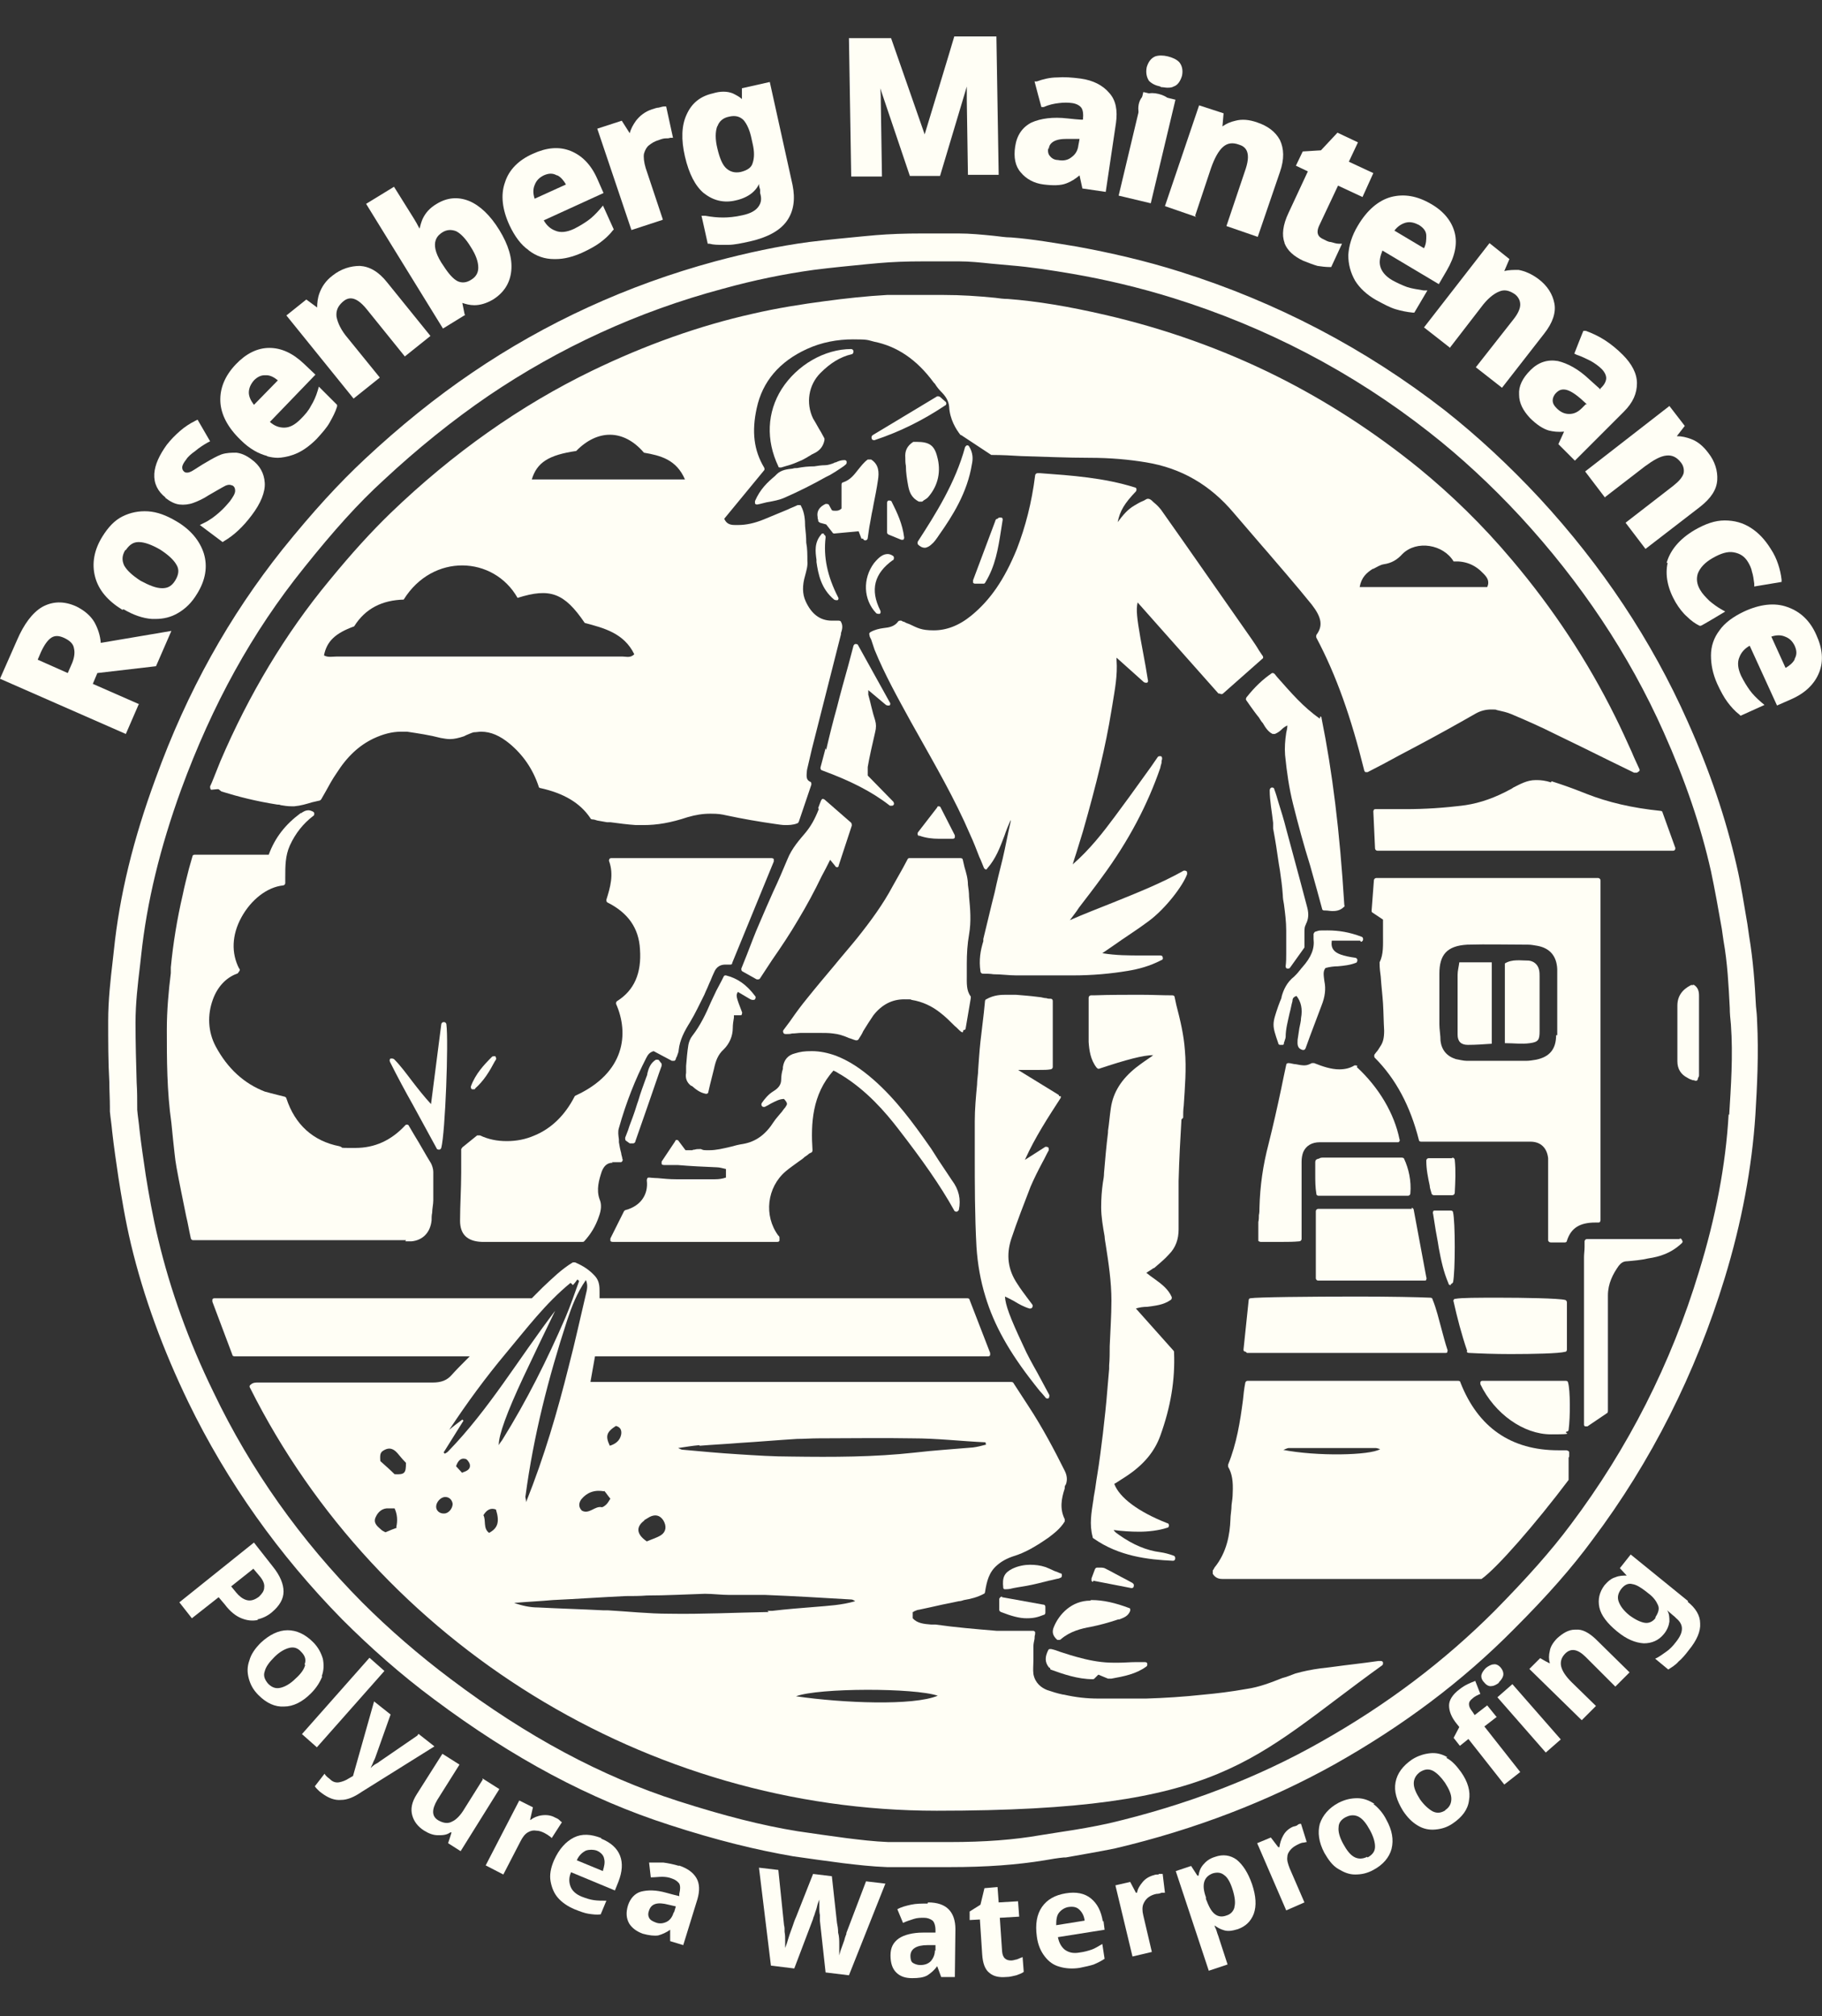 <?xml version="1.0" encoding="UTF-8"?>
<svg xmlns="http://www.w3.org/2000/svg" version="1.1" viewBox="0 0 320 354.1">
  <rect x="0" y="0" width="320" height="354.1" fill="#333333" stroke="none"/>
  <defs>
    <style>
      .cls-1 {
        fill: #fffef5;
      }
    </style>
  </defs>
  <!-- Generator: Adobe Illustrator 28.6.0, SVG Export Plug-In . SVG Version: 1.2.0 Build 709)  -->
  <g>
    <g id="Layer_1">
      <g>
        <g>
          <path class="cls-1" d="M257.6,237.3c0,.2.2.3.4.3,1.9.1,4.5.2,7.3.2,4,0,8.5-.1,9.6-.4.2,0,.3-.2.3-.4v-1.3c0-.9,0-1.9,0-2.8,0-1,0-1.9,0-2.9v-1.3c0-.2-.2-.4-.3-.4-1.1-.3-7.5-.4-11.5-.4s-6.7,0-7.8.2c-.1,0-.2,0-.3.2s0,.2,0,.3c.6,2.7,1.4,5.8,2.4,8.7Z"/>
          <path class="cls-1" d="M132.1,175.6c0,0,.1,0,.2,0,.1,0,.2,0,.3-.1.1-.2.2-.4,0-.6-1.5-2-3.1-3.1-5.1-3.6,0,0,0,0,0,0-.2,0-.3,0-.4.2l-.4.8c-.3.6-.6,1.1-.9,1.7-.3.6-.6,1.3-.9,1.9-.9,2.1-1.9,4.2-3.3,6-.4.5-.6,1.1-.7,1.6-.2,1.2-.3,2.5-.4,3.7v1.2c-.2,1,.2,1.8.9,2.3h.1c.7.6,1.4,1.2,2.5,1.4,0,0,0,0,0,0,.2,0,.4-.1.4-.3l.3-1.3c.2-.9.5-1.9.7-2.8.3-1.4.7-2.5,1.7-3.4,1-1,1.6-2.3,1.6-3.8,0-.6.1-1.2.2-1.8,0-.1,0-.3,0-.4,0,0,1.1,0,1.1,0,.1,0,.3,0,.3-.2,0-.1.1-.3,0-.4-1-2.6-1.1-2.9-.7-3.5l2.2,1.3Z"/>
          <path class="cls-1" d="M145,131.4l-.9,3.4c0,.2,0,.4.3.5,4.9,1.8,8.7,3.7,11.9,6.2,0,0,.2,0,.3,0s.2,0,.3-.1c.2-.2.1-.4,0-.6l-4.5-4.6c0-.1,0-.3,0-.4,0-.4,0-.8,0-1.1.3-1.8.8-3.9,1.3-6.1.2-.8.2-1.4,0-2.1-.5-1.5-.8-3.1-1.2-4.5,0-.2,0-.5,0-.8l3.1,2.6c0,0,.2.1.3.1s.2,0,.3,0c.2-.1.2-.4.1-.5l-5.6-10.1c0-.1-.2-.2-.4-.2s0,0,0,0c-.2,0-.3.1-.4.3l-.9,3.4c-.7,2.5-1.4,5-2,7.4-.7,2.5-1.3,4.9-1.9,7.5Z"/>
          <path class="cls-1" d="M115.4,186.1c0,0-.1,0-.2,0-1,.6-1.3,1.6-1.5,2.4,0,.2-.1.5-.2.7-.5,1.4-1,2.7-1.4,4.1-.3.8-.5,1.6-.8,2.4-.3.9-.7,1.8-1,2.8l-.5,1.3c0,.2,0,.4.1.5l.7.5c0,0,.2,0,.3,0s.1,0,.2,0c0,0,.1,0,.1,0,.2,0,.4-.2.4-.4,1.4-4,2.8-8,4.2-12.1l.4-1.1c0-.1,0-.3,0-.4l-.4-.5c0-.1-.2-.2-.3-.2Z"/>
          <path class="cls-1" d="M161.7,88.1c0,0,.2,0,.2,0,.1,0,.2-.1.3-.2.3-.2.7-.4.9-.7,1.7-2,2.2-4.5,1.5-7-.5-2-1.4-2.6-3.6-2.6s-.2,0-.4,0c0,0-.2,0-.2,0-1.1.7-1.5,1.6-1.4,2.8,0,.5,0,.9.1,1.4,0,1.2.2,2.4.4,3.5.2,1,.5,2.1,1.9,2.8,0,0,.1,0,.2,0Z"/>
          <path class="cls-1" d="M156.8,98.4c.1,0,.2-.2.2-.4,0-.1,0-.3-.2-.4-.3-.2-.6-.3-.9-.3-.8,0-1.5.5-2.4,1.6-2,2.7-1.9,6.4.4,8.8,0,0,.2.1.3.1s.2,0,.3,0c.2-.1.2-.4.1-.6-1.8-3.6-1.1-6.5,2.3-8.9Z"/>
          <path class="cls-1" d="M158.3,94.8c0,0,.2,0,.3,0,.1,0,.2-.2.2-.4-.3-2.4-1.2-4.3-2.2-6.3,0-.1-.2-.2-.4-.2s0,0-.1,0c-.2,0-.3.2-.3.4v5.2c0,.2.1.3.3.4l2.2.9c0,0,.1,0,.2,0Z"/>
          <path class="cls-1" d="M165.1,69.7c0,0-.2-.1-.3-.1s-.2,0-.2,0l-11.3,6.8c-.2.1-.3.4-.2.6,0,.2.2.3.4.3s0,0,.1,0c4.5-1.5,8.5-3.5,12.4-6.1.1,0,.2-.2.2-.3,0-.1,0-.3-.2-.4l-.9-.8Z"/>
          <path class="cls-1" d="M219,237.6h34.9c.1,0,.3,0,.3-.2,0-.1.1-.3,0-.4-.4-1.2-.7-2.4-1-3.5-.5-1.8-.9-3.6-1.6-5.3,0-.2-.2-.3-.4-.3-2.2-.1-6.9-.2-12.8-.2-8.4,0-17.7.1-18.8.3-.2,0-.3.2-.3.4l-.9,8.6c0,.1,0,.2.1.3,0,0,.2.1.3.1Z"/>
          <path class="cls-1" d="M231.8,126.2c-2.9-2-5.1-4.6-7.5-7.3l-.4-.5c0,0-.2-.2-.3-.2s-.2,0-.2,0c-1.6,1.1-3,2.4-4.5,4.3-.1.2-.1.4,0,.5.2.3.5.7.7,1,.5.7,1,1.4,1.5,2,.2.3.4.7.7,1,.4.7.9,1.5,1.7,1.9,0,0,.1,0,.2,0s.1,0,.2,0c.5-.2.9-.5,1.2-.8.3-.3.6-.5,1-.7,0,.4-.1.9-.2,1.3-.2,1.3-.3,2.6-.2,3.9.3,3,.7,5.8,1.4,8.6.9,3.6,1.9,7.3,3,10.8.4,1.4.8,2.9,1.2,4.3.2.7.4,1.5.6,2.2l.3,1.1c0,.2.2.3.4.3h.2c.4,0,.8.1,1.2.1s1.3,0,2-.7c.1,0,.2-.2.1-.4-.8-13-2.1-23.4-4-32.8,0-.1,0-.2-.2-.3Z"/>
          <path class="cls-1" d="M254.8,225.5s0,0,0,0c.2,0,.3-.2.4-.3.4-1.9.4-10.6,0-12.3,0-.2-.2-.3-.4-.3h-2.8c-.1,0-.3,0-.3.2,0,0-.1.2,0,.4l.3,1.9c.2,1.4.5,2.7.7,4.1.4,2.1.8,4.1,1.7,6.2,0,.2.2.3.4.3Z"/>
          <path class="cls-1" d="M229.3,162.4c.5-.9.6-1.8.3-3-.4-1.6-.9-3.3-1.3-4.9-.8-3-1.6-5.9-2.4-8.9-.4-1.6-.9-3.2-1.4-4.8-.2-.7-.4-1.4-.7-2.2,0-.2-.2-.3-.4-.3s0,0,0,0c-.2,0-.4.2-.4.5,0,1.9.4,3.8.6,5.7v1c.4,2.1.7,4.1,1,6.2l.2,1.2c.2,1.4.4,2.8.5,4.3,0,.5.1,1.1.2,1.6.2,1.5.4,3.1.4,4.6,0,1.3,0,2.6,0,4.1,0,.7,0,1.4-.1,2.2,0,.2.1.4.3.4,0,0,0,0,.1,0,.1,0,.3,0,.4-.2l2.5-3.5c0,0,0-.2,0-.3,0-.3,0-.5,0-.8,0-.5,0-1,0-1.5,0-.6,0-1.1.3-1.5Z"/>
          <path class="cls-1" d="M169.2,180.9s0,0,.1,0c.2,0,.3-.2.3-.3l.9-5.3c0-.1,0-.2,0-.3-.8-1-.7-2.4-.7-3.7,0-.7,0-1.4,0-2.1,0-1.7.1-3.4.4-5.1.4-2.3.2-4.5,0-6.6,0-.7-.1-1.4-.2-2.1,0-1.1-.3-2.1-.6-3.1-.1-.4-.2-.9-.3-1.3,0-.2-.2-.3-.4-.3h-8.9c-.2,0-.3,0-.4.2l-.8,1.5c-.6,1.1-1.2,2.1-1.8,3.2-1.7,3.2-3.9,6.2-6.3,9.2-1.3,1.6-2.7,3.2-4,4.8-1.6,1.9-3.2,3.8-4.8,5.8-.9,1.1-1.8,2.3-2.7,3.6-.4.6-.9,1.2-1.4,1.9-.1.1-.1.3,0,.5,0,.1.2.2.4.2s0,0,0,0c.4,0,.8,0,1.1-.1.6,0,1.1-.1,1.6-.1.4,0,.8,0,1.2,0,.6,0,1.2,0,1.8,0,1,0,1.9,0,2.6.1,1,.1,1.9.4,2.8.8.4.1.8.3,1.2.4,0,0,0,0,.1,0,.1,0,.3,0,.4-.2.3-.5.6-.9.8-1.4.6-1,1.2-1.9,1.8-2.8,1.5-1.9,3.3-2.8,5.4-2.8s.8,0,1.3.1c1.9.3,3.6,1.1,5.1,2.3.9.7,1.7,1.5,2.5,2.3.4.3.7.7,1.1,1,0,0,.2.1.3.1Z"/>
          <path class="cls-1" d="M161.3,146.7c1.3.5,2.6.6,3.5.6s1,0,1.5,0c.3,0,.7,0,1,0,.1,0,.3,0,.4-.2,0-.1,0-.3,0-.4l-2.5-4.9c0-.1-.2-.2-.3-.2,0,0,0,0,0,0-.1,0-.3,0-.3.2l-3.4,4.4c0,.1-.1.3,0,.4,0,.1.1.2.3.3Z"/>
          <path class="cls-1" d="M207.8,196.3c0-.7,0-1.4.1-2.1.2-3.2.5-6.5.2-9.8-.2-2.7-.8-5.2-1.5-7.9l-.3-1.4c0-.2-.2-.3-.4-.3-1.8,0-3.6-.1-5.7-.1s-5.4,0-8.1.1h-.5c-.2,0-.4.2-.4.4,0,.8,0,1.5,0,2.3,0,1.8,0,3.5,0,5.2v.3c.1,1.4.3,3.1,1.4,4.5,0,0,.2.2.3.2s0,0,.1,0c4.8-1.6,7.8-2.4,9.6-2.4-.1,0-.2.1-.3.2-.9.6-1.9,1.3-2.8,2-2.5,2-4,4.3-4.4,7.1-.2,1.3-.3,2.7-.5,4v.3c-.3,2.4-.5,4.7-.7,7.1,0,.6-.1,1.1-.2,1.7-.2,1.4-.3,2.8-.3,4.3,0,1.7.3,3.4.6,5.1,0,.4.2,1.5.2,1.5.5,3.2,1,6.5,1,9.8,0,2.7-.2,5.4-.3,8,0,1.1,0,2.3-.1,3.4,0,.2,0,.4,0,.6-.1,1.1-.2,2.3-.3,3.5-.2,2.6-.5,5.3-.8,7.9-.3,2.4-.6,4.9-1,7.3-.2,1.1-.3,2.2-.5,3.2s-.1.9-.2,1.3c-.3,2-.7,4.1-.1,6.3,0,.1,0,.2.2.3,4.4,3.1,9.5,3.7,13.9,3.9h0c.2,0,.4-.1.4-.4,0-.2,0-.4-.3-.5-.8-.3-1.6-.5-2.3-.6-2.4-.3-4.8-1.3-7.2-3-.4-.3-.8-.5-1-.9,1.5.2,3,.3,4.5.3s3.4-.2,4.9-.7c.2,0,.3-.2.3-.4,0-.2-.1-.4-.3-.4-5.1-2-8.4-4.5-9.3-6.9l.5-.3c.6-.4,1.1-.7,1.7-1.1,3-2,4.9-4.3,5.9-7.1,1.8-5,2.6-9.7,2.4-14.6,0-.1,0-.2-.1-.3l-6.6-7.4c.6-.2,1.3-.3,2-.3,1.4-.2,2.8-.3,4.1-1.2.2-.1.2-.3.2-.5-.6-1.4-1.8-2.3-2.9-3.1-.6-.4-1.1-.8-1.6-1.2,0,0,0,0,.1,0,.4-.3.8-.5,1.2-.8h.1c.9-.8,1.8-1.5,2.6-2.4,1.2-1.2,1.7-2.7,1.7-4.4,0-2.6,0-5.3,0-8.5.1-3.9.3-7.4.5-10.8Z"/>
          <path class="cls-1" d="M143.8,142.1c-.7,1.8-1.4,3-2.3,4.1-1,1.2-2.4,2.7-3.2,4.7-.8,1.9-1.6,3.8-2.5,5.7-.8,1.8-1.6,3.6-2.4,5.5-.8,1.8-1.5,3.7-2.2,5.5-.3.8-.7,1.7-1,2.5,0,.2,0,.4.2.5l2.5,1.4c0,0,.1,0,.2,0,.1,0,.3,0,.4-.2.7-1.1,1.4-2.1,2.1-3.2,1.6-2.3,3.2-4.7,4.6-7.1,1.5-2.5,2.8-4.9,4.1-7.6.5-.9,1-1.9,1.5-2.9l.9,1.1c0,.1.2.2.3.2s0,0,0,0c.2,0,.3-.1.3-.3l2.3-7c0-.2,0-.3-.1-.5l-4.7-4.1c0,0-.2-.1-.3-.1s0,0,0,0c-.1,0-.2.1-.3.3l-.2.5c-.1.3-.2.5-.3.8Z"/>
          <path class="cls-1" d="M184.5,293.2c2.2.8,4.8,1.7,7.4,1.7h0c.1,0,.2,0,.3-.1l.7-.7,1.7.7c0,0,.1,0,.2,0s0,0,0,0h.4c2.2-.4,4.3-.8,6.1-2.1.2-.1.2-.3.2-.5,0-.2-.2-.3-.4-.3h0c-.6,0-1.2,0-1.7,0-.9,0-1.9.1-2.9.1s-.7,0-1,0c-1.8,0-3.7-.3-5.6-.8-1.2-.3-2.5-.7-3.7-1.1-.5-.2-1.1-.4-1.6-.5,0,0,0,0-.1,0-.2,0-.3,0-.4.2-.6,1.2-.6,2.1.1,3,0,0,.1.1.2.1Z"/>
          <path class="cls-1" d="M192,277.6l6.7,1.3s0,0,0,0c.1,0,.3,0,.4-.2,0-.1.1-.3,0-.5,0,0-.2-.2-.2-.2l-1.1-.6c-1.2-.6-2.4-1.3-3.6-1.9-.3-.2-.7-.2-1-.2-.1,0-.3,0-.5,0,0,0,0,0,0,0-.2,0-.3.1-.4.3l-.6,1.6c0,.1,0,.3,0,.4,0,.1.2.2.3.2Z"/>
          <path class="cls-1" d="M186,192.5c0-.1,0-.2-.2-.3l-7-4.3c.7,0,1.3,0,1.7,0s.7,0,1.1,0c.3,0,.7,0,1,0h0c.8,0,1.3,0,1.9-.1.2,0,.4-.2.4-.4v-11.6c0-.2-.1-.4-.4-.4-.2,0-.5,0-.7-.1-.5,0-.9-.2-1.3-.2-1.5-.2-2.9-.3-4.1-.4h-.2c-.5,0-.9,0-1.4,0-.9,0-2.2,0-3.6.8-.1,0-.2.2-.2.3l-.2,2c-.2,1.7-.4,3.4-.6,5.1-.2,1.8-.3,3.6-.4,4.9,0,.9-.2,1.8-.2,2.7-.2,2.1-.4,4.3-.4,6.4,0,1.9,0,3.8,0,5.7,0,5.4,0,10.9.3,16.4.2,3,.7,5.9,1.6,8.8,1.5,4.9,4.1,9.6,8.5,15.2.5.6.9,1.2,1.4,1.7l.6.7c0,.1.2.2.3.2s.2,0,.2,0c.2-.1.2-.4.2-.6-.7-1.3-1.4-2.6-2.1-3.9-.9-1.6-1.8-3.2-2.5-4.8-2.4-5.1-3.1-7.1-3.2-8.6.5.2,1,.5,1.6.8.8.5,1.7,1,2.7,1.3,0,0,0,0,.1,0,.1,0,.3,0,.4-.2.1-.2.1-.4,0-.5-.3-.4-.6-.8-.9-1.2-.6-.8-1.2-1.6-1.7-2.4-1.7-2.5-2-5.1-1.1-7.9,1-3,2.2-6.1,3.4-9.2.6-1.4,1.3-2.8,2.1-4.3.4-.7.7-1.4,1.1-2.1,0-.2,0-.4-.1-.5,0,0-.2-.1-.3-.1s-.2,0-.2,0l-3.6,2.3c1.8-4,4.1-7.5,6.3-10.9,0,0,0-.2,0-.3Z"/>
          <path class="cls-1" d="M191.5,281.1c-3.3,0-5.5,2.4-6.4,4.6-.4.9-.2,1.6.6,2.3,0,0,.2,0,.3,0s.2,0,.3-.1c1.6-1.4,3.6-1.9,5.3-2.2,1.5-.3,3-.7,4.8-1.3h.2c.7-.3,1.5-.5,1.9-1.5,0-.1,0-.2,0-.3,0-.1-.1-.2-.2-.2-2.4-.9-4.5-1.4-6.6-1.4h-.1Z"/>
          <path class="cls-1" d="M146.6,188.1c.4.2.8.5,1.2.7,4.4,2.7,7.7,6.5,10,9.5,4.1,5.3,7.3,9.8,9.8,14.3,0,.1.2.2.4.2s0,0,0,0c.2,0,.3-.2.4-.3.4-1.9,0-3.6-1.2-5.2-.8-1.2-1.6-2.4-2.4-3.6-.6-.9-1.1-1.8-1.7-2.6-2.6-3.7-5.7-8-9.7-11.5-2.3-2-4.3-3.3-6.6-4.2-1.4-.5-2.8-.8-4.2-.8s-2,.1-3,.4c-1.2.3-1.9,1.1-2.1,2.4v.3c-.2.6-.3,1.3-.3,1.9,0,.9-.5,1.5-1.3,2-1,.6-1.6,1.4-2.1,2.1-.1.2-.1.4,0,.5,0,.1.2.2.3.2s.1,0,.2,0c.4-.2.8-.4,1.1-.6.8-.4,1.5-.8,2.3-.8.7.8.6.9.2,1.5-.3.3-.5.7-.8,1-.4.5-.8.9-1.2,1.5-1.4,2.2-3.1,3.5-5.4,3.9-.7.1-1.5.3-2.2.5-1.3.3-2.5.6-3.7.6s-1,0-1.5-.2c0,0-.2,0-.3,0-.3,0-.5,0-.8.1-.1,0-.3,0-.4.1-.3,0-.6,0-.9,0h-.3s-1.2-1.6-1.2-1.6c0-.1-.2-.2-.3-.2h0c-.1,0-.3,0-.3.2l-2.4,3.6c0,.1,0,.3,0,.4,0,.1.2.2.4.2h2.4c2.3.2,4.6.3,6.9.4.5,0,1.1.2,1.6.3,0,0,0,0,0,0,0,0,0,0,0,.1,0,0,0,0,0,.1v1.3c-.6.2-1.2.3-1.9.3s-.7,0-1,0c-.3,0-.7,0-1,0s-.3,0-.4,0c-.7,0-1.3,0-2,0s-1.7,0-2.5,0c-1.1,0-2.1-.1-3.2-.2-.5,0-1.5-.1-1.5-.1-.1,0-.2,0-.3.1,0,0-.1.2-.1.4.3,2.5-1.1,4.5-3.7,5.2-.1,0-.2.1-.3.2l-2.4,4.8c0,.1,0,.3,0,.4s.2.2.4.2h28.9c.1,0,.3,0,.4-.2,0-.1,0-.3,0-.4h0c0-.2,0-.4-.2-.5-2.6-3.5-2-8.5,1.3-11.3.7-.6,1.6-1.2,2.4-1.8.3-.2.6-.4.9-.7.3-.2.6-.4.8-.6l.4-.2c.1,0,.2-.2.2-.4-.3-4.6-.1-9.8,3.7-14l.3.2Z"/>
          <path class="cls-1" d="M186.2,277.1c.2,0,.3-.2.3-.4s0-.4-.3-.4c-.4-.2-.7-.3-1-.4-.6-.3-1.1-.5-1.6-.7-.9-.3-1.8-.4-2.7-.4s-2.1.2-3.1.7c-1.4.7-1.8,1.5-1.6,3.3,0,.1,0,.2.2.3,0,0,.2,0,.3,0s0,0,0,0c.5,0,.9-.1,1.3-.2,1-.2,1.9-.3,2.8-.5,1.1-.2,2.2-.5,3.4-.8.6-.1,1.2-.3,1.8-.4Z"/>
          <path class="cls-1" d="M176,280.4s0,0,0,0c-.1,0-.2,0-.3.1,0,0-.2.2-.2.3v1.9c0,.2.1.3.3.4,1.8.7,3.2,1.1,4.5,1.1s2-.2,3-.6c.2,0,.3-.2.3-.4v-1c0-.2-.1-.4-.4-.4l-7.2-1.3Z"/>
          <path class="cls-1" d="M132.6,87.9c0,.2,0,.3,0,.5,0,.1.2.2.3.2s0,0,.1,0c.6-.1,1.2-.3,1.7-.4,1.2-.2,2.2-.4,3.1-.8,2.5-1.1,4.9-2.3,7.2-3.6l.8-.4c.7-.4,1.3-.8,1.9-1.2.3-.2.6-.4.8-.6.2-.1.2-.3.2-.5,0-.2-.2-.3-.4-.3h0c-.6,0-1.1.2-1.5.4-.1,0-.2,0-.3.1-.5.2-1.1.4-1.6.4-.6,0-1.3.1-1.9.2-1,0-2,.1-3,.3-.3,0-.5,0-.8.1-.9.1-2,.2-2.8,1l-.3.3c-1.3,1.1-2.6,2.3-3.5,4.4Z"/>
          <path class="cls-1" d="M144.7,93.7c0,0-.1,0-.2,0-.1,0-.2,0-.3.2-1.2,1.4-1,3-.8,4.4v.4c.3,2.1.8,4.7,3.1,6.6,0,0,.2.1.3.1s.2,0,.3,0c.2-.1.2-.4.1-.5-1.9-3.7-2.6-7.1-2.2-10.5,0-.2,0-.4-.3-.5Z"/>
          <path class="cls-1" d="M151.6,94.6c0,.2.2.3.4.3s0,0,0,0c.2,0,.4-.2.4-.4l.2-1.4c.1-.8.3-1.6.4-2.3.1-.7.3-1.4.4-2.1.3-1.5.6-3,.8-4.4.2-1.3.2-2.7-1.2-3.6,0,0-.2,0-.3,0s-.2,0-.3,0c-.7.5-1.2,1.2-1.7,1.8-.7.9-1.4,1.8-2.6,2.2-.2,0-.3.2-.3.4v4.2c-.3.3-.6.4-1,.4s-.5,0-.7-.1l-.5-.9c0-.1-.2-.2-.4-.2s-.1,0-.2,0c-1.1.5-1.6,1.3-1.4,2.3,0,.2,0,.3.1.5,0,0,0,.1,0,.2,0,.1.2.2.3.3l1.1.3,1.1,1.4c0,.1.2.2.3.2s4.3-.4,4.3-.4l.5,1.3Z"/>
          <path class="cls-1" d="M107.5,204.1h.3c.2,0,.4,0,.7,0,.2,0,.3,0,.5,0,.1,0,.2,0,.3-.2s.1-.2,0-.4c0-.3-.2-.7-.2-1-.2-.7-.3-1.3-.4-1.9,0-.2,0-.3,0-.5-.1-.7-.2-1.4,0-2,1.3-4.6,2.9-8.6,4.8-12.3.3-.6.6-1,1.3-1.2l3.2,1.7c0,0,.1,0,.2,0s.1,0,.2,0c.1,0,.2-.1.3-.3,0-.2.1-.3.2-.5.1-.4.3-.7.3-1.1.2-1.8,1-3.3,2-4.9.9-1.5,1.7-3.2,2.5-4.8l.3-.7c.3-.6.5-1.2.8-1.8.2-.5.4-1,.6-1.4.4-1,1.1-1.4,2-1.4s.5,0,.7,0c0,0,.2,0,.2,0,.2,0,.3-.1.3-.3l7.3-17.8c0-.1,0-.3,0-.4,0-.1-.2-.2-.4-.2h-28.1c-.1,0-.3,0-.4.2,0,.1-.1.3,0,.4.8,2.3.2,4.5-.5,6.7,0,.2,0,.4.2.5,3.6,1.8,5.5,4.5,5.7,8.2.3,4.2-1,7.2-4,9.1-.2.1-.2.3-.2.5,2.3,5.2,1.6,12.1-7.1,16.1,0,0-.2.1-.2.2-1.7,3.3-4.1,5.6-7,6.8-1.6.7-3.2,1-4.9,1s-3.2-.3-4.7-1c0,0-.1,0-.2,0,0,0-.2,0-.3,0l-2.6,2.1c0,0-.1.2-.2.3,0,.2,0,.3,0,.5,0,.3,0,.4,0,.6,0,1,0,2,0,3.1,0,2.7-.2,5.6-.2,8.4,0,2.4,1.3,3.6,3.8,3.7,3.7,0,7.3,0,11,0h6.7c.1,0,.2,0,.3-.1,1.1-1.2,2-2.6,2.6-4.4.4-1.1.5-2.1.1-3-.6-1.7-.1-3.4.4-4.9.4-1,1-1.5,1.9-1.5Z"/>
          <path class="cls-1" d="M169.9,78.2s0,0,0,0c-.2,0-.3.2-.4.3-1.7,6.3-5.2,11.8-8.3,16.6-.1.2,0,.4,0,.5.4.4.8.6,1.2.6s.9-.3,1.2-.6c.5-.4.8-.9,1.1-1.3l.2-.3c2.4-3.4,5-7.5,5.8-12.5.2-.9.2-2-.5-3.1,0-.1-.2-.2-.4-.2Z"/>
          <path class="cls-1" d="M83.4,191.2c1.6-1.4,2.6-3.1,3.5-4.8l.2-.3c.1-.2,0-.4-.1-.6,0,0-.2,0-.3,0s-.2,0-.3.1c-1.4,1.4-2.9,3-3.7,5.2,0,.2,0,.4.2.5,0,0,.2,0,.3,0s.2,0,.3-.1Z"/>
          <path class="cls-1" d="M149.6,62.2c.2,0,.3-.3.3-.5,0-.2-.2-.4-.4-.4h0c-4.7,0-9.5,2.8-12.2,7-2.6,4.1-2.8,9-.6,13.6,0,.2.2.2.4.2s0,0,.1,0c.3-.1.7-.2,1-.3.8-.2,1.5-.5,2.2-.8.8-.3,1.5-.8,2.2-1.2l.6-.3c.9-.5,1.4-1.2,1.6-2.2,0,0,0-.2,0-.3-.2-.4-.4-.7-.6-1.1-.5-.8-.9-1.6-1.4-2.4-1.3-2.7-.8-5.9,1.3-8,1.7-1.7,3.4-2.8,5.5-3.3Z"/>
          <path class="cls-1" d="M170.9,102.3c0,.1.2.2.3.2h.2c.1,0,.2,0,.4,0s0,0,.1,0c.2,0,.4,0,.6,0h.3c.1,0,.2-.1.3-.3,1.7-2.8,2.2-5.8,2.7-9,.1-.6.2-1.2.3-1.9,0-.2,0-.3-.2-.4,0,0-.2,0-.2,0s-.2,0-.2,0c-.1,0-.2.1-.3.2-.2,0-.4.2-.4.4-1.1,2.9-2.2,5.9-3.3,8.8l-.6,1.6c0,.1,0,.3,0,.4Z"/>
          <path class="cls-1" d="M239,165.4c.2,0,.4-.2.4-.4s0-.4-.3-.5c-2.1-.8-4-1.1-5.9-1.1s-1.4,0-2.1.2c-.2,0-.3.2-.4.4,0,0,0,.2,0,.3,0,.2,0,.4,0,.6.2,1.7-.4,3.2-2,5-.2.2-.3.4-.5.6-.3.4-.6.7-.9,1-1.3,1-1.9,2.4-2.2,3.5,0,.3-.2.6-.3.9-.1.3-.2.5-.3.8-1.1,3.2-1.1,3.3,0,6.5,0,.2.2.3.3.3h.1c0,0,.1,0,.2,0s.1,0,.2,0c.1,0,.2-.1.2-.3,0,0,0-.2.1-.3,0-.2.2-.5.2-.8,0-1.4.4-2.8.7-4.2.2-.7.3-1.4.5-2.1,0-.5.2-.7.7-.9.8,1,1.1,2.3.8,3.9,0,.6-.2,1.2-.3,1.8-.1.7-.2,1.4-.3,2,0,.6-.2,1.5.9,1.8,0,0,0,0,.1,0,.2,0,.3-.1.4-.3l.8-2.2c.7-1.8,1.3-3.5,2-5.3.6-1.5.8-2.9.5-4.3h0c-.1-.9-.3-1.7.2-2.3.7-.2,1.5-.3,2.2-.3,1-.1,2.1-.2,3.1-.6.2,0,.3-.3.3-.5,0-.2-.2-.4-.4-.4-2.1-.3-3.3-.7-3.8-1.4-.3-.4-.4-.9-.3-1.6h5Z"/>
          <path class="cls-1" d="M275.6,255.8v-.7c0-.1,0-.2-.2-.3,0,0-.2-.1-.3-.1s0,0,0,0c-.5,0-1,0-1.4,0-8.3,0-14.1-4-17.2-11.9,0-.2-.2-.3-.4-.3h-37c-.2,0-.4.2-.4.4-.2,1-.3,2-.4,3-.5,3.8-1.1,7.6-2.6,11.3,0,.1,0,.3,0,.4.7,1.2.9,2.6.8,4.6,0,.7-.1,1.4-.2,2.1,0,.9-.2,1.8-.2,2.6-.1,2.5-.6,5.7-2.8,8.4-.1.2-.2.4-.3.5h0c0,.3,0,.5,0,.6.5.8,1.2.9,1.7.9s.3,0,.5,0c.1,0,.3,0,.4,0,9.5,0,19,0,28.5,0h15.9c0,0,.2,0,.2,0,2.7-1.9,9.5-9.7,15.3-17.4,0,0,0-.2,0-.3v-.6c0-.5,0-1,0-1.5,0-.5,0-1,0-1.5ZM225.2,254.7c.4-.1.8-.4,1.2-.4,5.1,0,10.1,0,15.2,0,.2,0,.5.1.8.2-1.8,1.1-11.1,1.3-17.2.1Z"/>
          <path class="cls-1" d="M242.1,291.7s0,0,0,0l-2.2.3c-.8.1-1.6.2-2.4.3-1.8.2-3.7.5-5.6.7h0c-1.5.2-3,.5-4.4.9-.8.3-1.5.6-2.3.8-2,.8-4.1,1.6-6.2,1.9-2.8.5-5.3.8-7.5,1-3.7.4-7,.6-10.2.7-.9,0-1.8,0-2.9,0s-1.5,0-2.2,0c-.7,0-1.5,0-2.2,0h-1.1c-2,0-3.9-.2-6.1-.7h-.1c-1-.2-1.9-.5-2.8-.8-1-.4-2.1-1.2-2.4-2.8-.1-.8,0-1.6,0-2.4,0-.3,0-.6,0-.8,0-.6,0-1.2,0-1.7,0-.4.1-.8.2-1.3,0-.2,0-.5.1-.8,0-.1,0-.3,0-.4,0,0-.2-.2-.3-.2-.7,0-1.4,0-2.1,0-.7,0-1.3,0-2,0-.9,0-1.7,0-2.4,0-3.6-.3-7.2-.6-10.7-1.1-.3,0-.5,0-.8,0-1.2-.1-2.4-.2-3.2-1.1v-1.1c0,0,.2,0,.2-.1.3-.1.6-.3.9-.3,1.4-.3,2.8-.6,4.1-.9,1-.2,2-.4,2.9-.6.3,0,.6-.1.9-.2,1.2-.2,2.4-.5,3.5-1.1.1,0,.2-.2.2-.3h0c.3-1.9.7-3.5,2.1-4.7.8-.7,1.7-1.2,2.9-1.6,2-.6,3.9-1.7,6.2-3.3.9-.7,2-1.5,2.8-2.8,0-.1,0-.3,0-.4-.9-1.8-.6-3.6,0-5.4v-.2c0-.2.1-.4.2-.5.3-.8.2-1.6-.2-2.4-1.8-3.6-3.9-7.6-6.4-11.4l-2.6-4c0-.1-.2-.2-.4-.2h-73.9l.8-4.5h69c.1,0,.3,0,.4-.2,0-.1,0-.3,0-.4l-3.6-9.3c0-.2-.2-.3-.4-.3h-51s-2.7,0-2.7,0c-1.1,0-2.1,0-3.2,0h-.6c-.6,0-1.2,0-1.9,0-.6,0-1.2,0-1.9,0-1.3,0-2.3,0-3.3,0,0-.4,0-.7,0-1.1,0-.9,0-1.9-.8-2.8-1-1.1-2.1-1.8-3.5-2.4,0,0-.1,0-.2,0s-.2,0-.2,0c-2,1.2-3.7,2.9-5.3,4.4-.6.6-1.3,1.3-1.9,1.9h-48.8c-2.3,0-4.5,0-6.9,0-.1,0-.3,0-.4.2,0,.1,0,.3,0,.4l3.5,9.3c0,.2.2.3.4.3h41.3c-.2.2-.4.4-.6.6-.9.9-1.8,1.8-2.6,2.7-.8.9-1.8,1.3-3.3,1.3-3.8,0-7.5,0-11.3,0s-10.1,0-15.1,0h-3.5c-.1,0-.3,0-.4,0-.2,0-.3,0-.5,0-.3,0-.8,0-1.2.4-.2.1-.2.4-.1.5,22.6,45.1,69.9,74.3,120.6,74.3s55-8.8,78.2-25.5c.2-.1.2-.3.2-.5,0-.2-.2-.3-.4-.3ZM69.7,268.3c-.6.2-1.3.5-2,.8-.4-.2-.6-.3-.8-.5-.7-.6-1.4-1.2-.9-2.2.4-.9,1.2-1.6,2.3-1.5.3,0,.6,0,1,0q.7,1.5.3,3.3ZM69.4,259c-.8-.8-1.7-1.6-2.6-2.4-.1-1.3,0-1.6.8-2,.8-.4,1.5-.2,2.2.6.5.6,1,1.2,1.5,1.7,0,1.8-.2,2.1-2,2ZM122.9,253.9c2.4-.2,4.7-.3,7.1-.5,3.3-.2,6.7-.5,10-.7,1.2,0,2.5-.1,3.7-.1,5.5,0,11.1-.1,16.6,0,4.3,0,8.5.5,12.8.7,0,.1,0,.3.1.4-.8.2-1.5.4-2.3.5-3.4.3-6.8.5-10.2.9-7.2.8-14.4.8-21.7.7-3.1,0-6.2-.2-9.3-.4-3.3-.2-6.5-.5-9.8-.8-.2,0-.4-.1-.8-.3,1.4-.2,2.5-.4,3.7-.5ZM113.1,267c.3-.2.7-.4,1-.6,1-.5,1.8-.3,2.4.6.6,1,.5,2-.4,2.6-.8.5-1.6.7-2.5,1.1-1.9-1.3-1.9-2.6-.4-3.7ZM108.1,250.4c.9.2,1.1.8,1,1.5-.2,1.1-1,1.7-2,2-.8-1.7-.6-2.4,1.1-3.5ZM106.1,261.8c.3.3.6.8,1.1,1.4-.3.5-.5.8-.7,1-.2.2-.6.5-.8.5-1.2-.3-2.2,1.3-3.5.6-.6-.6-.6-1.3-.1-2,1-1.2,2.3-1.7,4-1.4ZM102.9,227.3c-1,4.2-1.9,8.4-3,12.6-2,8-4.3,15.9-7.5,23.9,0-.6-.2-.8-.1-1.1,1.4-10.5,4-20.7,7.3-30.8.8-2.4,1.7-4.8,3.3-7.1.4.9.2,1.7,0,2.5ZM77.9,265.8c-.7,0-1.3-.5-1.3-1.2,0-.8.8-1.7,1.6-1.7.7,0,1.2.5,1.3,1.2,0,.8-.7,1.7-1.5,1.7ZM81.2,258.7c-.4-.4-.7-.8-1.1-1.2.3-.9.8-1.5,1.6-1.3.3,0,.7.6.8.9.2.8-.3,1.2-1.3,1.5ZM85.9,269.2c-1.1-.8-.5-2.2-1-3.1q.9-1.5,2.2-1c.7,2.2.3,3.3-1.2,4.1ZM87.6,253.7c0-1.7,1.4-5.6,4.3-11.8,1.8-3.8,3.6-7.6,5.6-11.7-6.4,8.4-11.6,17.3-18.8,24.7-.2.2-.4.3-.6.4,0,0-.1-.2-.2-.2,1.2-1.9,2.3-3.7,3.5-5.6,0,0-.1-.1-.2-.2-.8.6-1.6,1.2-2.3,1.8,3.1-4.7,6.4-9.2,10-13.5,3.6-4.3,6.9-8.7,11.3-12.3.1.1.3.2.4.4.3-.3.6-.7.8-1,.1.1.3.2.3.3-.8,2.2-1.5,4.3-2.4,6.4-3.2,7.4-6.8,14.6-11.1,21.5-.2.3-.4.5-.6.9ZM135,283.1c-5.8.1-11.7.4-17.5.3-3.6,0-7.2-.4-10.8-.6-.3,0-.5,0-.8,0-3.8-.2-7.6-.3-11.4-.5-1.4,0-2.8-.3-4.2-.8,2.3-.2,4.6-.3,6.8-.5,4.3-.2,8.5-.5,12.8-.7,1.2,0,2.5,0,3.7-.1,3.4,0,6.8-.2,10.2-.3,1.4,0,2.9.2,4.3.2,2.1,0,4.2,0,6.3,0,5,.2,10.1.5,15.1.8.2,0,.4.1.7.3-2.4.7-4.7.8-7,1-2.5.2-5.1.4-7.6.7-.3,0-.5,0-.8,0ZM139.8,297.9c4-1.5,20.8-1.5,24.9-.1-4.3,1.8-16.6,1.3-24.9.1Z"/>
          <path class="cls-1" d="M38.1,138.6h.3c.2.2.4.3.5.4,2.9.9,6,1.7,9.8,2.3.2,0,.4,0,.6.1.6.1,1.2.2,1.9.2s.4,0,.5,0c1.1-.1,2.1-.4,3.1-.7.4-.1.9-.2,1.3-.3.1,0,.2-.1.3-.2.3-.5.5-.9.8-1.4.6-1.1,1.2-2.2,1.9-3.2,1.9-3,4-4.9,6.5-6.1,1.7-.8,3.3-1.2,4.8-1.2s.7,0,1.1,0c2,.3,4,.6,5.9,1.1.6.1,1.1.2,1.6.2.8,0,1.6-.2,2.5-.5l.4-.2c.5-.2.9-.4,1.3-.5.4,0,.9-.1,1.3-.1,1.7,0,3.3.7,5,2.1,2.4,2,4.1,4.5,5.1,7.5,0,.2.2.3.3.3,4.1.9,7,2.6,8.8,5.3,0,.1.2.2.3.2.3,0,.6.1.9.2.6.1,1.1.2,1.7.3h.6c1.5.2,3,.4,4.5.5.4,0,.9,0,1.3,0,2.4,0,4.8-.4,7.8-1.4,1.4-.4,2.6-.6,4-.6s1.9.1,2.8.3c2.8.6,5.7,1.1,8.5,1.5.7.1,1.3.2,1.8.2s1.4,0,2.1-.3c.1,0,.2-.1.3-.3l2.2-6.5c0-.2,0-.5-.2-.5-.6-.3-.7-.7-.6-1.7,0-.3.1-.7.2-1.1l.7-3c1.7-6.7,3.4-13.4,5.1-20.1v-.2c.2-.6.4-1.3,0-2,0-.1-.2-.2-.4-.2h-.4c-.3,0-.5,0-.8,0-2.1,0-3.6-1.2-4.6-3.4-.6-1.3-.6-2.8-.1-4.5.2-.8.5-1.7.4-2.6,0-1.1,0-2.2-.2-3.2,0-1-.1-1.9-.2-2.9,0-1.1-.1-2.4-.7-3.5,0-.2-.2-.2-.4-.2s-.1,0-.2,0c-.6.3-1.2.5-1.8.8-1.4.6-2.7,1.1-4.1,1.7-1.7.7-3.2,1-4.5,1s-.4,0-.7,0c-1,0-1.5-.4-1.8-1.1l7-8.5c.1-.1.1-.3,0-.5-1.8-3-2.2-6.3-1.3-10.4,1-4.7,4-8.2,8.8-10.4,2.6-1.2,5.4-1.7,8.1-1.7s2.5.1,3.7.4c4,.8,7.5,3.1,10.5,7.2l.2.2c.3.5.7,1,1.1,1.4.8.8,1.3,1.6,1.4,2.6.1,2.2,1.2,4,2,5,0,0,0,0,.1,0l5.3,3.5c0,0,.1,0,.2,0,1.7,0,3.4.1,5.1.2,3.9.1,8,.3,12,.3,3.6,0,6.9.3,9.9.8,6.1,1,11.2,3.9,15.4,8.9,1.6,1.9,3.3,3.8,4.9,5.7,1.5,1.7,2.9,3.4,4.3,5,1.8,2.1,3.2,3.8,4.5,5.4,1.7,2.2,2,3.7.8,5.3,0,.1-.1.3,0,.5,3.5,6.6,6.1,14,8.4,23.3,0,.1.1.2.2.3,0,0,.1,0,.2,0s.1,0,.2,0l2.7-1.4c2-1.1,3.9-2.1,5.8-3.1,3.4-1.8,7-3.8,10.5-5.8.9-.5,1.8-.7,2.7-.7s.7,0,1,.1c.9.2,1.8.4,2.5.7,3.1,1.3,5.5,2.4,7.7,3.5,3.3,1.6,6.6,3.2,9.8,4.8l4.1,2c0,0,.1,0,.2,0s.2,0,.3,0l.3-.2c.2-.1.2-.3.1-.5-.4-.9-.9-1.9-1.3-2.9-.9-2-1.9-4.2-2.9-6.2-4.9-9.9-11-19.1-18.1-27.5-5.3-6.3-10.7-11.5-16.3-16.1-8-6.5-16.4-11.9-25-16.2-9.6-4.8-19.8-8.4-30.2-10.8-6.5-1.5-11.9-2.4-17.1-2.8-.7,0-1.5-.1-2.2-.2-3-.3-6-.5-9.1-.5,0,0-1.3,0-1.6,0-.7,0-1.4,0-2.2,0-.7,0-1.4,0-2.2,0-1.6,0-2.8,0-3.9,0-3.6.2-7.3.6-11,1.1-3.8.5-8.3,1.2-12.6,2.2-9.4,2.1-18.9,5.5-28.2,10-12.6,6.1-24.5,14.5-35.4,25-3.4,3.3-6.7,6.9-10.8,11.9-7.7,9.3-14.1,20-19.1,31.7-.4,1-.8,2-1.2,3-.2.5-.4,1-.6,1.4,0,.2,0,.5.2.6ZM241.2,99.9c.6-.3,1.2-.7,1.8-.8,1.4-.2,2.4-.8,3.3-1.8,2.5-2.5,7.2-1.7,9,1.3,2.1-.1,3.8.6,5.2,2.1.6.6,1.2,1.3.7,2.4-7.4,0-14.8,0-22.4,0,.3-1.7,1.2-2.5,2.3-3.2ZM101.2,79.2c3.7-3.8,8.3-3.9,11.9.3,2.9.5,5.7,1.2,7.2,4.7-9.2,0-18,0-26.9,0,.9-3,3-4.3,7.8-5ZM62.2,110c2-3.2,5-4.6,8.7-4.7,5.1-8.2,15.8-7.7,20-.3,5.7-1.8,8.2-.9,11.8,4.4,3.4.9,6.9,1.8,8.7,5.5-.7.7-1.4.4-2.1.4-7.8,0-15.7,0-23.5,0-8.9,0-17.8,0-26.6,0-.8,0-1.6.2-2.3-.2.5-2.5,2-3.9,5.3-5.1Z"/>
          <path class="cls-1" d="M297.4,173c0,0-.1,0-.2,0s-.1,0-.2,0c-1.6.8-2.4,2-2.4,3.6,0,3.4,0,6.7,0,9.8,0,1.3.6,2.3,1.8,2.9.3.2.6.3.9.4.1,0,.3,0,.4.1,0,0,0,0,.1,0,.2,0,.3,0,.4-.3,0,0,0-.1,0-.1,0-.1.2-.3.2-.5,0-3.9,0-7.8,0-11.7v-2.3c0-.7-.1-1.5-1-2Z"/>
          <path class="cls-1" d="M214.2,121.8c0,0,.2.1.3.1,0,0,0,0,0,0,.1,0,.2,0,.3-.1l6.9-6.1c.2-.1.2-.4,0-.6-.2-.3-.4-.6-.6-.9-.4-.7-.9-1.4-1.3-2-5.9-8.4-10.8-15.5-15.9-22.7-.4-.5-.8-.9-1.3-1.3-.2-.2-.4-.4-.6-.5,0,0-.2-.1-.3-.1s-.1,0-.2,0c-.3.1-.5.3-.8.4-.5.2-1,.5-1.5.8-1.2.7-2,1.7-2.9,2.9.4-2,1.2-3.3,3.2-5.4.1-.1.1-.3.1-.4,0-.1-.1-.3-.3-.3-5.4-1.7-11.1-2.1-16.6-2.5,0,0-.5,0-.5,0-.2,0-.4.2-.4.4-.6,4.8-1.7,9-3.2,12.9-2.2,5.4-4.7,9-8,11.7-2.2,1.8-4.4,2.6-6.6,2.6s-2.8-.4-4.3-1.1c-.3-.1-.6-.2-.9-.4-.2,0-.3-.1-.5-.2,0,0-.1,0-.2,0-.1,0-.3,0-.4.2-.6.8-1.5,1-2.5,1.1-.8.1-1.6.3-2.3.7-.2.1-.3.3-.2.5,0,.3.2.6.3.8.2.6.4,1.2.6,1.8,1.8,4.4,4.1,8.5,6.4,12.7l.9,1.6c3.3,5.9,6.8,11.9,9.5,18.2.6,1.3,1.1,2.6,1.6,3.9.3.6.5,1.2.8,1.9,0,.1.2.2.3.3,0,0,0,0,0,0,.1,0,.2,0,.3-.2,1.5-1.7,2.2-3.6,3-5.7.3-.9.7-1.9,1.1-2.8v.3c-.5,2.1-.9,4.4-1.4,6.5-.5,2-1,4-1.4,5.9-.7,2.7-1.3,5.4-2,8.2v.4c-.5,1.6-.8,3.3-.5,5.3,0,.2.2.4.4.4.6,0,1.3,0,1.9.1,1.4,0,2.7.2,4,.2.9,0,1.9,0,2.8,0h3.5c.8,0,1.6,0,2.4,0,.4,0,.8,0,1.2,0,3.5,0,6.7-.3,9.7-.8,1.8-.3,3.8-.8,5.9-1.9.2,0,.3-.3.2-.5,0-.2-.2-.3-.4-.3s-1.1,0-1.1,0c-.7,0-1.5,0-2.2,0-2.2,0-4.5,0-6.9-.4.6-.4,1.3-.9,1.9-1.3,2.1-1.5,4.2-2.8,6.2-4.3,3-2.2,6.1-6.3,6.8-8.3,0-.2,0-.4-.1-.5,0,0-.2-.1-.3-.1s-.1,0-.2,0c-3.9,2.2-8.2,3.9-12.4,5.6-2.5,1-5.1,2-7.6,3.1.5-.7,1.1-1.4,1.6-2.2,1.3-1.7,2.7-3.5,4-5.3,4.8-6.5,8.1-12.9,10.3-19.3,0-.2.1-.4.2-.8,0-.2,0-.4.1-.7,0-.2,0-.4-.2-.5,0,0-.1,0-.2,0-.1,0-.3,0-.4.2-.8,1.2-1.6,2.3-2.4,3.4-1.7,2.4-3.4,4.7-5.1,7-2,2.7-4.4,5.8-7.4,8.4.2-.7.4-1.3.6-1.9.4-1.3.8-2.6,1.2-3.9,2.4-8.4,4-15,5-21.2l.2-1.2c.4-2.5.9-5,.7-7.7,0-.1,0-.3,0-.4l4.8,4.3c0,0,.2.1.3.1s.1,0,.2,0c.2,0,.3-.3.2-.5l-.4-2.4c-.3-1.7-.6-3.3-.9-4.9-.6-3.5-.8-5-.5-6.3l14.2,16Z"/>
          <path class="cls-1" d="M280.7,214.7c.1,0,.2,0,.3-.1,0,0,.1-.2.1-.3v-59.7c0-.2-.2-.4-.4-.4h-39c-.2,0-.4.2-.4.4l-.4,5.3c0,.2,0,.3.2.4l1.8,1.2c0,.9,0,1.8,0,2.7,0,1.8.1,3.4-.6,4.8,0,0,0,.2,0,.2,0,.8.1,1.6.2,2.3.1,1.6.3,3.2.4,4.7.1,1.6.1,3.2.2,4.8h0c0,1.3-.2,2.1-.7,2.8-.2.3-.4.7-.7,1l-.3.4c-.1.2,0,.4,0,.5,3.8,3.8,6.3,8.6,7.8,14.5,0,.2.2.3.4.3h16.8c.8,0,1.6,0,2.4,0,1.8,0,2.9,1.1,3.1,2.9,0,.3,0,.6,0,1v.4s0,3.7,0,3.7c0,2.7,0,5.3,0,8,0,.3,0,.6,0,.9v.4c0,.2.2.4.5.4h2.4c.2,0,.4-.1.4-.3.7-2.2,2.2-3.2,5-3.2s.4,0,.4,0ZM273.3,181.8c0,2.4-1.1,3.8-3.5,4.3-.6.1-1.2.2-1.7.2-3.5,0-7,0-10.5,0-.6,0-1.3-.2-1.9-.3-1.6-.5-2.5-1.6-2.7-3.2,0-1-.2-2-.2-2.9,0-3,0-5.9,0-8.9,0-3.3,1.3-4.9,4.9-5.1,3.5-.1,7.1,0,10.7,0,.5,0,1,.1,1.6.2,2.2.4,3.4,1.8,3.5,4.1,0,2,0,3.9,0,5.9h0c0,1.9,0,3.8,0,5.7Z"/>
          <path class="cls-1" d="M274.9,242.5h-14.5c-.1,0-.3,0-.4.2,0,.1,0,.3,0,.4,2.5,5.2,7.6,8.8,12.4,8.8s1.9-.2,2.8-.5c.2,0,.3-.2.3-.3.3-2.2.3-7-.1-8.3,0-.2-.2-.3-.4-.3Z"/>
          <path class="cls-1" d="M272.4,137.4c-.9-.3-1.8-.4-2.4-.4,0,0-.2,0-.3,0-1.5,0-2.7.7-3.9,1.3l-.3.2c-2.9,1.6-5.5,2.5-8.1,2.9-3.8.5-7.3.7-10.5.7h-2.1s-3.2,0-3.2,0c-.1,0-.2,0-.3.1,0,0-.1.2-.1.3l.3,6.5c0,.2.2.4.4.4h51.9c.1,0,.3,0,.4-.2,0-.1.1-.3,0-.4l-2.2-6.1c0-.2-.2-.3-.4-.3-4.9-.5-9.2-1.5-13-3-2-.8-3.9-1.5-6.1-2.2Z"/>
          <path class="cls-1" d="M255,203.4h-4.1c-.2,0-.4.2-.4.4,0,1.6.3,3,.6,4.4,0,.4.2.9.3,1.3,0,.2.2.4.4.4h3.3c.2,0,.4-.2.4-.4.1-2,.2-3.9,0-5.8,0-.2-.2-.4-.4-.4Z"/>
          <path class="cls-1" d="M270.3,170.3c-.2-.9-.9-1.5-1.8-1.6-1.4,0-2.9-.3-4.2.5v14c1.6,0,3,.2,4.4,0,1.5-.2,1.7-.6,1.7-2.1,0-3.2,0-6.4,0-9.6,0-.4,0-.8-.1-1.2Z"/>
          <path class="cls-1" d="M256,171.2c0,3.1,0,6.2,0,9.3,0,.4,0,.8,0,1.2,0,1.2.6,1.8,1.8,1.8,1.4,0,2.7-.1,4.2-.2v-14.3h-5.7c-.1.8-.3,1.5-.3,2.2Z"/>
          <path class="cls-1" d="M77.9,179.5h0c-.2,0-.4.2-.4.4l-1.8,14c-1.2-1.3-2.3-2.7-3.3-4-1-1.3-2-2.7-3.2-3.9,0,0-.2-.1-.3-.1s-.2,0-.3,0c-.2.1-.2.4-.1.6,1.3,2.6,2.7,5.2,4,7.5l4.2,7.7c0,.1.2.2.4.2s0,0,0,0c.2,0,.3-.1.4-.3.7-2.6,1.3-18.7.9-21.7,0-.2-.2-.4-.4-.4Z"/>
          <path class="cls-1" d="M308.6,179.5c0-.9-.1-1.9-.2-2.8-.2-4-.5-8.1-1.2-12.3l-.3-2.1c-.6-3.4-1.1-6.9-1.9-10.3-1.9-8.3-4.7-16.6-8.6-25.3-6.3-14.2-15.1-27.4-26-39.2-5.3-5.7-10.9-10.9-16.6-15.4-14-10.9-29.7-19.1-46.6-24.4-6-1.9-12.1-3.3-18.1-4.4-3.7-.6-7.6-1.3-11.5-1.6-1.1,0-2.1-.2-3.2-.3-2-.2-4-.4-6.1-.4h-1.8c-1.5,0-2.9,0-4.4,0-3.3,0-5.9.1-8.3.3l-2.2.2c-3.1.3-6.3.6-9.5,1-5.3.7-10.9,1.9-16.5,3.4-15.5,4.2-29.8,10.8-42.6,19.5-6.5,4.4-12.8,9.5-18.9,15.2-4.6,4.3-9.1,9.2-14.5,15.9-9.3,11.7-16.7,24.8-22.3,40.3-3.9,10.6-6.3,20.4-7.3,30.1l-.2,1.8c-.4,3.4-.8,7-.8,10.6,0,3.6,0,7.2.2,10.7,0,1.5.1,3,.1,4.4,0,.3,0,.6,0,.8.1,1.1.3,2.3.4,3.5.3,2.7.7,5.4,1.1,8.1.5,3.2,1.2,7.5,2.2,11.7,2.2,9.2,5.6,18.5,10.1,27.8,6.8,14,15.9,26.8,27,38.1,4.9,4.9,10.3,9.7,16.1,14,13.9,10.4,27.4,17.6,41.4,22.1,8.3,2.7,15.3,4.4,21.7,5.5,2.8.4,5.6.8,8.7,1.2,2.5.3,5.1.6,7.8.7,1,0,2,0,3.3,0s1.5,0,2.2,0h.4c.7,0,1.4,0,2.1,0,1,0,2,0,3,0,6.5,0,11.8-.4,16.7-1.2,1.1-.2,2.3-.4,3.4-.5h.3c2.8-.5,5.8-1,8.7-1.6,14-3.3,26.9-8.3,38.4-14.7,12.1-6.8,22.5-14.6,31.6-23.8,5.9-5.9,10.2-10.8,13.8-15.7,10.3-13.7,18.1-29.2,23.2-45.9,3-9.8,4.8-19.5,5.4-28.7.3-5,.6-10.7.3-16.5ZM303.6,195.7c-.5,8.9-2.3,18.2-5.2,27.6-4.9,16.2-12.5,31.1-22.5,44.4-3.5,4.7-7.7,9.4-13.4,15.2-8.8,8.8-18.8,16.4-30.5,23-11.1,6.3-23.6,11.1-37.2,14.3-2.7.6-5.6,1.1-8.3,1.5-1.3.2-2.5.4-3.8.6-4.6.8-9.7,1.2-15.9,1.2s-1.9,0-2.9,0h0c-.8,0-1.6,0-2.4,0s-1.6,0-2.4,0c-1.2,0-2.2,0-3.1,0-2.5-.1-5-.4-7.4-.7-3-.4-5.8-.8-8.5-1.2-6.2-1-12.9-2.7-21-5.3-13.4-4.3-26.5-11.3-39.9-21.4-5.6-4.2-10.9-8.8-15.6-13.5-10.8-10.9-19.6-23.3-26.1-36.9-4.4-9-7.6-18-9.7-26.8-1-4.1-1.7-8.2-2.2-11.3-.4-2.7-.8-5.4-1.1-8-.1-1.2-.3-2.3-.4-3.5,0-.1,0-.2,0-.3,0-1.5,0-3-.1-4.5-.1-3.4-.2-7-.2-10.5,0-3.4.4-6.8.8-10.1l.2-1.8c1-9.3,3.3-18.8,7-29,5.5-15,12.5-27.7,21.6-39,5.2-6.5,9.5-11.3,14-15.4,5.9-5.5,12.1-10.5,18.4-14.8,12.4-8.4,26.2-14.8,41.2-18.8,5.4-1.5,10.8-2.6,15.9-3.3,3.1-.4,6.3-.7,9.3-1l2.2-.2c2.3-.2,4.7-.3,7.9-.3s2.9,0,4.3,0h1.8c1.9,0,3.8.2,5.7.4,1.1.1,2.2.2,3.3.3,3.7.3,7.5.9,11,1.5,5.8,1,11.7,2.4,17.5,4.2,16.4,5.1,31.6,13,45.1,23.6,5.5,4.3,10.9,9.3,16,14.8,10.6,11.5,19.1,24.2,25.2,37.9,3.8,8.5,6.5,16.4,8.3,24.4.7,3.3,1.3,6.7,1.9,10.1l.3,2.1c.7,3.9.9,7.9,1.1,11.8,0,1,.1,1.9.2,2.9.4,5.5,0,11-.3,15.9Z"/>
          <path class="cls-1" d="M71.2,218c.3,0,.7,0,1.1,0,2-.2,3.3-1.6,3.5-3.7,0-.4,0-.9.1-1.3,0-.7.2-1.5.2-2.2,0-1.5,0-3.1,0-5,0-.5-.2-1.1-.4-1.5-1-1.6-1.9-3.3-2.9-4.9l-1-1.7c0-.1-.2-.2-.3-.2,0,0,0,0,0,0-.1,0-.2,0-.3.1-2.5,2.7-5.4,4-8.8,4s-1.8,0-2.8-.3c-4.6-.9-7.8-3.8-9.3-8.4,0-.1-.2-.3-.3-.3-.4-.1-.8-.2-1.2-.3-.8-.2-1.6-.4-2.3-.6-3.6-1.4-6.5-4-8.6-7.9-1.4-2.6-1.5-5.6-.5-8.3.8-2.2,2.3-3.8,4.2-4.5.2,0,.3-.3.4-.4.1-.1.2-.4,0-.5-1.4-2.7-1.3-5.9.4-9,1.7-3.1,4.5-5.3,7.3-5.6.2,0,.4-.2.4-.4,0-.3,0-.6,0-1,0-2,0-3.8.8-5.6,1-2.2,2.4-3.9,4.1-5.2.1,0,.2-.2.2-.4,0-.2-.1-.3-.3-.4-.2-.1-.5-.2-.7-.2-.6,0-1,.3-1.3.5h-.1c-2.7,2-4.5,4.3-5.6,7.3h-13c-.2,0-.4.1-.4.3-.2.7-.4,1.4-.6,2.1-.4,1.6-.8,3.1-1.1,4.6-1,4.3-1.7,8.6-2.1,12.8v1c-.4,3.2-.7,6.6-.7,9.9,0,5.2,0,10.8.8,16.4.1,1,.2,2,.3,3,.2,1.6.3,3.2.6,4.8.5,2.8,1.1,5.6,1.7,8.6.3,1.2.5,2.5.8,3.8,0,.2.2.4.4.4h37.1s.3,0,.3,0Z"/>
          <path class="cls-1" d="M295,217.6h-16.3c-.2,0-.4.2-.4.4,0,.4,0,.7,0,1,0,.6-.1,1.2-.1,1.8,0,7.1,0,14.3,0,21.4v7.9c0,.2,0,.3.2.4,0,0,.1,0,.2,0s.2,0,.2,0l3.4-2.3c.1,0,.2-.2.2-.4v-2.3c0-1.7,0-3.4,0-5.1,0-4.2,0-8.6,0-12.9,0-2.1.9-3.8,1.9-5.2.4-.5.8-.8,1.5-.8,1.1-.1,2.4-.2,3.7-.5,2-.3,4-.9,5.9-2.7.1-.1.2-.3,0-.5,0-.2-.2-.3-.4-.3Z"/>
          <path class="cls-1" d="M248,212.3h-16.5c-.2,0-.4.2-.4.4v11.8c0,.2.2.4.4.4h18.7c.1,0,.3,0,.3-.2,0,0,.1-.2,0-.4l-2.2-11.8c0-.2-.2-.4-.4-.4Z"/>
          <path class="cls-1" d="M238.4,187.2c0,0-.2-.1-.3-.1s-.2,0-.2,0c-.8.5-1.7.7-2.7.7-1.4,0-2.9-.5-4.4-1.1,0,0-.1,0-.2,0,0,0-.2,0-.2,0-.4.2-.8.4-1.3.4s-1-.1-1.5-.2c-.4,0-.9-.2-1.3-.2,0,0,0,0,0,0-.2,0-.4.1-.4.3-.3,1.4-.6,2.8-.9,4.3-.7,3.3-1.4,6.4-2.2,9.6-1,3.8-1.5,7.4-1.6,11.2,0,.4,0,.9-.1,1.3,0,.4,0,.8-.1,1.2,0,.7,0,1.3,0,2.1,0,.3,0,.6,0,1s0,.2.1.3c0,0,.2.1.3.1s0,0,0,0c.6,0,1.2,0,1.8,0s2.2,0,2.2,0c.8,0,1.8,0,2.8-.1.2,0,.4-.2.4-.4v-4.6c0-3,0-6,0-9,0-.6.1-1.2.3-1.7.5-1.1,1.5-1.7,2.9-1.7,2.2,0,4.3,0,6.4,0h5.7c.4,0,.7,0,1.1,0,.2,0,.3,0,.5,0,.1,0,.2,0,.3-.2,0,0,.1-.2,0-.3-.9-4.5-3.6-9.1-7.5-12.7Z"/>
          <path class="cls-1" d="M246.3,203.3h-5.4c-2.8,0-5.7,0-8.5,0-.3,0-.5,0-.8.2-.1,0-.2,0-.3.1-.2,0-.3.3-.3.5,0,.7,0,1.5,0,2.2,0,1.1,0,2.2.2,3.4,0,.2.2.3.4.3h15.7c.2,0,.4-.2.4-.4.2-2.2-.3-4.4-1.1-6.1,0-.1-.2-.2-.4-.2Z"/>
        </g>
        <path class="cls-1" d="M202.2,21.7c.4,0,.7.1,1.1.1s.7,0,1.1-.2c.7-.2,1.2-.9,1.4-1.8.2-1,0-1.8-.4-2.3-.5-.5-1.1-.8-1.9-1-.8-.2-1.5-.2-2.1,0-.7.2-1.2.9-1.4,1.8-.2,1,0,1.8.4,2.3.5.5,1.1.8,1.9,1Z"/>
        <path class="cls-1" d="M45.2,284.4c.9-.2,1.8-.6,2.6-1.3,1.3-1.1,2-2.3,2-3.6s-.6-2.8-1.9-4.4l-3.3-4.2-13.1,10.5,2.2,2.8,4.7-3.7,1.1,1.3c.9,1.2,1.9,2,2.9,2.4,1,.4,1.9.5,2.9.3ZM43.3,281c-.7-.2-1.3-.7-1.8-1.3l-.9-1.1,3.9-3.1,1.1,1.3c.6.7.9,1.4.8,2,0,.6-.4,1.1-.9,1.6-.8.6-1.5.8-2.2.6Z"/>
        <path class="cls-1" d="M56.5,294.4c.4-1.1.4-2.1.2-3.1-.3-1-.8-2-1.7-2.9-1.4-1.4-2.9-2.1-4.5-2.1-1.6,0-3.2.8-4.7,2.2-1,1-1.7,2-2,3.1-.4,1.1-.4,2.1-.1,3.2s.8,2,1.7,2.9c1.4,1.4,2.9,2.1,4.5,2,1.6,0,3.2-.8,4.7-2.3,1-1,1.6-2,2-3ZM53.6,292.4c-.2.8-.8,1.6-1.7,2.4-.9.9-1.8,1.4-2.6,1.6-.8.2-1.5,0-2.2-.7-.6-.7-.9-1.4-.6-2.2.2-.8.8-1.6,1.7-2.5.9-.9,1.8-1.4,2.6-1.6.8-.2,1.5,0,2.1.7.7.7.9,1.4.6,2.2Z"/>
        <rect class="cls-1" x="51.3" y="297.4" width="17.9" height="3.5" transform="translate(-203.7 145.9) rotate(-48.5)"/>
        <path class="cls-1" d="M73.3,304.8l-6.7,4.6c-.2.2-.5.3-.8.5-.3.2-.5.4-.7.6h0c.1-.3.3-.6.4-.9s.3-.6.4-.9l2.7-7.6-2.9-2.3-3.7,13.1-.7.4c-.6.4-1.2.6-1.7.7-.5.1-1.1,0-1.6-.5-.2-.2-.4-.3-.6-.5-.2-.2-.3-.3-.4-.5l-1.7,2.2c.1.2.3.4.5.6.2.2.4.4.7.6,1.2.9,2.3,1.3,3.4,1.2,1.1,0,2.3-.5,3.6-1.4l12.8-8-2.8-2.2Z"/>
        <path class="cls-1" d="M84.8,312.5l-3.2,5.1c-.7,1.2-1.5,2-2.2,2.3-.7.4-1.5.3-2.4-.2-1.2-.7-1.2-1.9-.2-3.6l3.9-6.2-3-1.9-4.5,7.1c-.9,1.4-1.1,2.6-.8,3.7.3,1.1,1,2,2.1,2.7.8.5,1.6.8,2.4.8s1.5,0,2.2-.5h.2c0,.1-.6,1.9-.6,1.9l2.2,1.4,6.8-10.9-3-1.9Z"/>
        <path class="cls-1" d="M98.7,320c-.1,0-.3-.2-.5-.4-.2-.2-.5-.3-.7-.4-.7-.4-1.5-.5-2.3-.4-.8.1-1.5.4-2,.8h-.1c0,0,.5-2.2.5-2.2l-2.4-1.2-5.9,11.4,3.1,1.6,3-5.8c.4-.8.8-1.3,1.3-1.6.5-.3,1-.4,1.5-.3.5,0,1,.2,1.4.4.3.2.6.3.8.5.2.1.4.3.5.4l1.8-2.8Z"/>
        <path class="cls-1" d="M105.6,322.8c-1.8-.7-3.4-.8-4.8-.1s-2.6,2-3.5,4c-.6,1.4-.8,2.6-.6,3.7s.6,2.1,1.3,2.9c.7.8,1.7,1.5,2.9,2,1,.4,1.8.7,2.5.8s1.4.2,2.1.1l1-2.4c-.8,0-1.5,0-2.2-.1-.7-.1-1.3-.3-2.1-.6-1-.4-1.7-1-2-1.8-.3-.8-.3-1.6.1-2.5l7.7,3.2.6-1.5c.7-1.8.8-3.3.3-4.6-.5-1.3-1.6-2.3-3.3-3ZM105.9,328.6l-4.6-1.9c.4-.9,1-1.4,1.6-1.7.6-.2,1.3-.2,1.9,0,.7.3,1.2.8,1.3,1.4.2.7,0,1.4-.2,2.1Z"/>
        <path class="cls-1" d="M119.3,327.7c-1-.3-2-.5-2.8-.6-.9,0-1.7,0-2.5,0l.3,2.6c.7,0,1.4-.1,2-.1.6,0,1.2.1,1.7.3.6.2,1,.5,1.3.9.2.4.2,1,0,1.8v.4c-.1,0-2.3-.6-2.3-.6-1.8-.5-3.2-.5-4.4-.2-1.1.3-1.9,1.2-2.3,2.4-.4,1.3-.3,2.3.2,3.2.5.8,1.3,1.4,2.4,1.8,1.1.3,2,.4,2.7.3.7-.2,1.4-.5,2.1-1h0s0,2,0,2l2.3.7,2.5-8.1c.4-1.4.4-2.7-.2-3.7-.6-1-1.6-1.7-3.1-2.2ZM118.3,335.9c-.2.7-.6,1.3-1.2,1.6-.6.3-1.3.4-2,.1-.5-.2-.9-.4-1.1-.8-.2-.4-.2-.8,0-1.3.4-1.2,1.5-1.5,3.4-1l1.3.3-.3,1Z"/>
        <path class="cls-1" d="M148.7,339.5c-.1.3-.3.7-.4,1.2-.2.5-.3.9-.5,1.4-.2.5-.3.9-.4,1.3,0-.6,0-1.2,0-1.9,0-.7,0-1.4-.2-2.1,0-.7-.1-1.2-.2-1.7l-.9-8.2-3.3-.4-3,7.6c-.2.4-.4,1-.6,1.6-.2.6-.5,1.3-.7,2s-.4,1.3-.6,1.8c0-.4,0-.8,0-1.3,0-.5,0-1-.1-1.5,0-.5,0-.9-.1-1.2l-1-9.7-3.4-.4,2.1,17.2,4.1.5,3.3-8.7c0-.2.2-.5.3-.9.1-.4.3-.8.4-1.3s.3-.9.4-1.2c0,.4,0,.8,0,1.3,0,.5,0,1,.1,1.4,0,.4,0,.8,0,1l1,9.1,4.1.5,6.4-16.1-3.4-.4-3.5,9.2Z"/>
        <path class="cls-1" d="M162.9,334.3c-1,0-2,0-2.9.2-.9.2-1.7.4-2.4.8l1,2.4c.6-.3,1.3-.5,1.9-.7.6-.2,1.2-.2,1.8-.2.6,0,1.1.2,1.5.5.3.3.5.9.5,1.7v.4s-2.2,0-2.2,0c-1.8,0-3.3.4-4.2,1-1,.7-1.5,1.6-1.5,3,0,1.3.3,2.3,1,3,.7.7,1.6,1,2.8,1,1.1,0,2-.1,2.7-.5.6-.4,1.2-.9,1.7-1.6h0s.7,1.9.7,1.9h2.4s.1-8.4.1-8.4c0-1.5-.4-2.7-1.2-3.5-.8-.8-2-1.2-3.6-1.2ZM164.2,342.5c0,.8-.3,1.4-.7,1.9-.5.5-1.1.7-1.9.7-.5,0-1-.2-1.3-.4s-.4-.7-.4-1.2c0-1.2,1-1.9,3-1.9h1.4s0,1,0,1Z"/>
        <path class="cls-1" d="M178.7,344.1c-.3,0-.7.2-1.1.2-1,0-1.5-.5-1.6-1.6l-.4-5.9,3.4-.2-.2-2.7-3.4.2-.2-2.7-2.3.2-.7,2.9-1.9,1.2v1.5c.1,0,1.8-.1,1.8-.1l.4,6.1c.1,1.6.5,2.7,1.3,3.3.7.6,1.7.8,2.9.7.7,0,1.3-.2,1.8-.3.5-.2.9-.3,1.3-.6l-.2-2.6c-.3.1-.7.3-1,.4Z"/>
        <path class="cls-1" d="M193.7,337.5c-.3-1.9-1-3.2-2.1-4.1-1.1-.9-2.6-1.2-4.4-.9-1.9.3-3.3,1.1-4.2,2.4s-1.2,3-.9,5.2c.2,1.5.7,2.6,1.4,3.5.7.9,1.5,1.5,2.6,1.8,1,.3,2.2.4,3.5.2,1-.2,1.9-.4,2.5-.6.7-.3,1.3-.6,1.9-1l-.4-2.6c-.7.4-1.3.8-1.9,1s-1.3.4-2.1.5c-1.1.2-1.9,0-2.6-.5-.6-.5-1-1.2-1.2-2.2l8.2-1.3-.2-1.6ZM185.5,338.1c0-1,.1-1.7.5-2.2s1-.9,1.7-1c.8-.1,1.4,0,1.9.5.5.5.8,1.1.9,1.9l-5,.8Z"/>
        <path class="cls-1" d="M203.5,329.2c-.3,0-.6,0-.8.1-.8.2-1.5.6-2,1.2s-.9,1.2-1,1.9h-.2s-1-1.9-1-1.9l-2.6.6,3,12.5,3.4-.8-1.5-6.4c-.2-.8-.2-1.5,0-2,.2-.5.5-.9.9-1.2.4-.3.9-.5,1.4-.6.4,0,.7-.1.9-.2.2,0,.5,0,.6,0l-.4-3.3c-.2,0-.4,0-.7,0Z"/>
        <path class="cls-1" d="M217.2,326.6c-1.1-.8-2.4-1-3.8-.5-1,.3-1.6.8-2.1,1.4s-.7,1.2-.8,1.9h-.2c0,0-1.1-1.7-1.1-1.7l-2.7.9,5.8,17.5,3.3-1.1-1.5-4.6c-.1-.4-.3-.8-.4-1.2-.1-.4-.3-.7-.4-1h.1c.4.3.9.6,1.6.8.7.2,1.4.1,2.4-.2,1.4-.5,2.3-1.4,2.8-2.7.5-1.4.4-3.1-.3-5.2-.7-2-1.6-3.4-2.7-4.3ZM216.8,335c-.2.7-.7,1.2-1.4,1.4-.8.3-1.5.2-2.1-.3-.6-.5-1-1.3-1.5-2.6v-.3c-.4-1.1-.5-2-.3-2.7.2-.7.7-1.2,1.5-1.5.7-.2,1.4-.2,2,.3.6.4,1.1,1.3,1.5,2.6.4,1.3.5,2.3.3,3Z"/>
        <path class="cls-1" d="M226.8,324.7c.4-.4.8-.6,1.2-.8.4-.2.7-.3.9-.3s.4-.1.6-.1l-1-3.2c-.2,0-.4,0-.6.2s-.5.2-.8.3c-.7.3-1.3.8-1.7,1.5-.4.7-.6,1.4-.7,2.1h-.2c0,0-1.3-1.7-1.3-1.7l-2.4,1,5.1,11.8,3.2-1.4-2.6-6c-.3-.8-.5-1.4-.4-2,0-.5.3-1,.7-1.4Z"/>
        <path class="cls-1" d="M241.4,316.8c-.9-.6-1.9-1-3-1s-2.1.2-3.3.8c-1.7.9-2.8,2.2-3.3,3.7-.4,1.5-.2,3.2.8,5.1.7,1.2,1.4,2.2,2.4,2.8s1.9,1,3,1c1.1,0,2.1-.2,3.2-.8,1.7-.9,2.8-2.2,3.2-3.7.4-1.6.1-3.3-.9-5.1-.6-1.2-1.4-2.1-2.3-2.8ZM240.1,326.1c-.8.4-1.6.4-2.3,0-.7-.4-1.3-1.2-1.9-2.3-.6-1.1-.9-2.1-.8-2.9,0-.8.5-1.4,1.3-1.8.8-.4,1.6-.4,2.3,0s1.3,1.2,1.9,2.3c.6,1.1.9,2.1.9,2.9,0,.8-.4,1.4-1.3,1.9Z"/>
        <path class="cls-1" d="M254.2,308.6c-1-.6-2-.8-3-.7s-2.1.4-3.2,1.1c-1.6,1.1-2.6,2.4-2.9,4-.3,1.6.2,3.2,1.3,5,.8,1.2,1.6,2,2.6,2.6s2,.8,3.1.7,2.1-.4,3.1-1.1c1.6-1.1,2.6-2.4,2.8-4,.3-1.6-.2-3.3-1.4-5-.8-1.1-1.6-2-2.6-2.5ZM253.9,317.9c-.8.5-1.5.6-2.3.2-.7-.4-1.5-1.1-2.2-2.1-.7-1.1-1.1-2-1.1-2.8s.4-1.5,1.1-2c.8-.5,1.5-.6,2.3-.2.7.4,1.4,1.1,2.1,2.1.7,1.1,1.1,2,1.1,2.8,0,.8-.3,1.5-1.1,2Z"/>
        <path class="cls-1" d="M262.9,301.6l-1.7-2.1-2.2,1.7-.4-.6c-.4-.5-.6-.9-.6-1.3,0-.4.2-.7.6-1,.2-.2.5-.4.7-.5.3-.1.5-.3.7-.3l-.9-2.3c-.5.2-1,.4-1.4.6-.4.2-.9.5-1.4.9-1.2.9-1.8,1.9-1.8,2.8,0,1,.4,2.1,1.4,3.3l.4.5-1,1.9,1.1,1.4,1.5-1.2,6.3,8,2.8-2.2-6.3-8,2.2-1.7Z"/>
        <path class="cls-1" d="M263.2,295.5c.4-.4.7-.8.8-1.2.1-.4,0-.9-.4-1.4-.4-.5-.9-.7-1.3-.6-.4,0-.9.3-1.3.6-.4.4-.7.8-.8,1.2-.1.4,0,.9.5,1.4.4.5.9.7,1.3.6.4,0,.9-.3,1.3-.6Z"/>
        <rect class="cls-1" x="266.8" y="295.2" width="3.5" height="12.9" transform="translate(-132.2 251.7) rotate(-41.2)"/>
        <path class="cls-1" d="M276.6,286.2c-1.1,0-2.1.6-3.1,1.5-.7.7-1.2,1.5-1.3,2.2-.2.8-.2,1.5,0,2.2h0c0,.1-1.7-.9-1.7-.9l-1.9,1.9,9.2,9,2.5-2.5-4.3-4.2c-1-1-1.6-1.9-1.8-2.7-.2-.8,0-1.6.7-2.3,1-1,2.2-.8,3.6.6l5.2,5.2,2.5-2.5-6-5.9c-1.2-1.1-2.3-1.7-3.4-1.6Z"/>
        <path class="cls-1" d="M296.5,281.2l-10.1-8.2-1.9,2.4,1.2,1.3h0c-.6,0-1.3,0-2,.3-.7.2-1.3.7-1.9,1.4-.9,1.2-1.2,2.5-.9,3.9.3,1.4,1.4,2.8,3.1,4.2,1.7,1.4,3.2,2,4.7,2.1,1.4,0,2.6-.5,3.5-1.6.6-.7.9-1.5,1-2.2,0-.7,0-1.4-.4-2h0c.5.4.9.8,1.3,1.1l.3.3c.6.5,1,1.1,1,1.8s-.3,1.4-1,2.3c-.6.8-1.2,1.4-1.8,1.8-.6.4-1.2.9-1.9,1.2l2.3,1.9c.6-.4,1.3-.8,1.8-1.4.6-.5,1.2-1.2,1.8-2,1.4-1.7,2.1-3.3,2-4.7,0-1.4-.8-2.7-2.2-3.8ZM290.8,284.1c-.5.7-1.2,1-1.9.9s-1.6-.5-2.7-1.3c-1-.8-1.6-1.6-1.9-2.4-.3-.8-.1-1.5.4-2.2.6-.8,1.3-1.1,2-.9.7.1,1.5.6,2.4,1.3l.5.4c.8.6,1.3,1.3,1.6,2s0,1.4-.5,2.2Z"/>
        <g>
          <path class="cls-1" d="M24.5,123.7l-8.2-3.6.8-1.9,10.3-1.2,2.7-6.2-12.4,2.1c-.1-1.3-.5-2.5-1.1-3.6-.7-1.2-1.8-2.1-3.2-2.8-2.2-1-4.2-.9-6,.1-1.7,1-3.2,3-4.4,5.8l-3,6.8,22.1,9.7,2.3-5.3ZM6.6,115.9l.6-1.4c.6-1.3,1.2-2.1,1.8-2.5.6-.4,1.3-.4,2.2,0,1.1.5,1.7,1.1,1.8,1.9.2.8,0,1.8-.4,2.7l-.7,1.6-5.4-2.4Z"/>
          <path class="cls-1" d="M21.7,107c1.7,1,3.4,1.6,5,1.7.2,0,.4,0,.6,0,1.4,0,2.7-.3,3.9-1,1.4-.8,2.5-1.9,3.4-3.4,1.5-2.4,1.9-4.8,1.2-7.1-.7-2.2-2.3-4.2-4.9-5.7-1.7-1-3.3-1.6-4.9-1.7-1.6-.1-3.1.2-4.5.9-1.4.7-2.5,1.9-3.5,3.5-1.5,2.4-1.9,4.8-1.3,7.1.6,2.3,2.2,4.2,4.8,5.8ZM22.1,96.6c.6-.9,1.3-1.4,2.2-1.4s0,0,.1,0c1,0,2.3.5,3.7,1.3,1.4.9,2.4,1.8,2.9,2.7.5.8.4,1.7-.2,2.7-.6,1-1.3,1.4-2.3,1.4-1.1,0-2.3-.5-3.8-1.3-1.4-.9-2.4-1.8-2.9-2.7-.4-.9-.4-1.7.2-2.7Z"/>
          <path class="cls-1" d="M29,87.4c.9.7,1.7,1.1,2.5,1.2.8.1,1.7,0,2.5-.3.8-.3,1.7-.7,2.6-1.3,1.4-.8,2.4-1.4,3-1.7.7-.3,1-.1,1.3,0,.3.2.4.5.4.9,0,.5-.4,1.1-.9,1.8-.5.6-1.1,1.3-1.9,2-.8.7-1.7,1.4-2.8,1.9l-.6.3,4,3,.3-.2c1.7-1,3.3-2.5,4.8-4.5,1.6-2.1,2.4-4.1,2.3-5.7-.1-1.7-.9-3.1-2.3-4.1-.9-.7-1.8-1.1-2.7-1.2-.8,0-1.7,0-2.6.3-.8.3-1.7.8-2.7,1.4-.9.5-1.6,1-2.1,1.3-.6.4-1,.5-1.2.5-.2,0-.4,0-.6-.2-.2-.2-.3-.4-.3-.7,0-.4.3-.9.7-1.4.3-.5.9-1,1.6-1.5.7-.6,1.5-1.1,2.2-1.5l.4-.2-2.2-3.8-.4.2c-1,.5-1.9,1.1-2.7,1.8-.8.7-1.6,1.5-2.3,2.4-1.3,1.8-2.1,3.5-2.2,5.1-.1,1.7.6,3.1,2,4.2Z"/>
          <path class="cls-1" d="M46.8,80.1c.7.2,1.4.3,2,.3s1.8-.2,2.6-.5c1.5-.5,2.9-1.5,4.2-2.8,1-1.1,1.8-2,2.3-2.9.5-.9,1-1.8,1.3-2.8v-.3c0,0-3.2-3.2-3.2-3.2l-.2.7c-.3,1-.7,1.9-1.2,2.7-.4.8-1,1.5-1.8,2.3-1,1-1.9,1.5-2.9,1.5-.9,0-1.7-.3-2.5-1l8-8.3-2-1.9c-2-1.9-4-2.8-6.1-2.8-2.1,0-4.1,1-5.9,2.9-1.9,2-2.8,4.2-2.7,6.5.1,2.3,1.3,4.6,3.6,6.8,1.5,1.5,3.1,2.4,4.7,2.8ZM43.7,69c0-.8.3-1.5.9-2.2.6-.6,1.2-.9,1.9-.9s.2,0,.3,0c.7,0,1.4.4,2,.9l-4.2,4.3c-.6-.8-.9-1.5-.9-2.2Z"/>
          <path class="cls-1" d="M66.7,66.3l-5.6-6.9c-1.2-1.4-1.8-2.7-2-3.8-.1-1,.2-1.8,1.1-2.6.8-.7,2.1-1.3,4.2,1.3l6.7,8.3,4.5-3.6-7.6-9.4c-1.5-1.9-3.1-2.8-4.8-2.9-1.6,0-3.3.5-4.8,1.7-1.2.9-1.9,2-2.3,3.1-.3.8-.4,1.7-.4,2.5l-1.9-1.4-3.5,2.8,11.8,14.6,4.5-3.6Z"/>
          <path class="cls-1" d="M81.6,55.2l-.4-2c.6.2,1.3.4,2.1.4,1,0,2.1-.3,3.3-1,1.9-1.2,3-2.9,3.2-5.1.2-2.1-.5-4.5-2.1-7.1-1.6-2.6-3.4-4.3-5.3-5.1-2-.8-3.9-.6-5.7.5-1.2.7-2,1.6-2.5,2.7-.2.5-.4,1.1-.5,1.7,0,0,0-.2-.1-.2-.3-.6-.6-1.1-.9-1.6l-3.5-5.6-4.9,3,13.5,21.9,3.9-2.4ZM77.7,40.8c.8-.5,1.6-.5,2.4-.2.8.4,1.7,1.3,2.6,2.8.9,1.4,1.3,2.6,1.3,3.6,0,.9-.4,1.6-1.2,2.1-.9.6-1.7.6-2.4.3-.8-.4-1.6-1.3-2.5-2.7l-.4-.6c-2.3-3.7-.4-4.9.2-5.3Z"/>
          <path class="cls-1" d="M92.9,44c1.3,1,2.8,1.5,4.4,1.5.1,0,.2,0,.3,0,1.5,0,3-.4,4.6-1.1,1.3-.6,2.4-1.2,3.2-1.8.8-.6,1.6-1.3,2.2-2.1l.2-.2-1.9-4.2-.5.6c-.7.8-1.4,1.5-2.1,2-.7.5-1.5,1-2.5,1.5-1.3.6-2.4.7-3.3.3-.8-.3-1.5-.9-2-1.8l10.5-4.8-1.1-2.5c-1.1-2.5-2.7-4.1-4.7-4.9-2-.8-4.2-.6-6.6.5-2.5,1.1-4.2,2.8-4.9,5-.8,2.2-.5,4.8.8,7.6.9,1.9,2,3.4,3.3,4.3ZM97.9,30.8c.6.3,1.1.9,1.5,1.6l-5.5,2.5c-.3-.9-.3-1.7,0-2.4.3-.8.8-1.3,1.6-1.7.9-.4,1.6-.4,2.3,0Z"/>
          <path class="cls-1" d="M116.4,38.5l-3-9c-.3-1-.4-1.9-.3-2.5.2-.7.5-1.2.9-1.5.5-.4,1-.7,1.7-.9.5-.2.9-.3,1.2-.3.3,0,.6,0,.8-.1h.5s-1.2-5.5-1.2-5.5h-.4c-.2,0-.5.1-.9.2-.4,0-.8.2-1.2.3-1.2.4-2.1,1.1-2.8,2-.5.7-.9,1.4-1.1,2.2l-1.4-2.2-4.3,1.4,6,17.8,5.5-1.8Z"/>
          <path class="cls-1" d="M123.6,33.9c1.6,1.3,3.5,1.8,5.6,1.3,1.4-.3,2.5-.9,3.2-1.6.4-.4.7-.8.9-1.3,0,.4.1.7.2,1v.6c.3,1,.2,1.7-.3,2.4-.5.7-1.4,1.2-2.8,1.5-1.3.3-2.5.4-3.4.4-1,0-2-.1-3.1-.3h-.7c0-.1,1.1,4.9,1.1,4.9h.3c.7.2,1.5.2,2.3.2s.7,0,1,0c1.1,0,2.4-.3,3.8-.6,3.1-.7,5.3-1.9,6.5-3.6,1.2-1.7,1.5-3.8,1-6.3l-4-18.1-4.9,1.1v1.9c-.4-.4-1-.7-1.6-1-1-.4-2.2-.4-3.5,0-2.2.5-3.7,1.7-4.6,3.7-.9,1.9-1,4.4-.3,7.4.7,3,1.8,5.2,3.4,6.5ZM126,22.2c.3-.9,1-1.5,2-1.7,1.2-.3,2,0,2.6.6.6.7,1.1,1.8,1.4,3.3l.2.9c.3,1.3.3,2.4,0,3.3-.2.8-.9,1.3-2.1,1.6-1,.2-1.8,0-2.5-.6-.7-.6-1.2-1.8-1.6-3.5-.4-1.6-.4-3,0-4Z"/>
          <path class="cls-1" d="M154.9,31l-.2-12.9c0-.8,0-1.7-.1-2.6l5.2,15.4h5.3c0,0,4.7-15.7,4.7-15.7,0,.2,0,.4,0,.5,0,.7,0,1.4,0,2l.2,13h5.4c0,0-.4-24.3-.4-24.3h-7.4c0,.1-5.2,17.2-5.2,17.2l-5.9-16.9h-7.4c0,.1.4,24.3.4,24.3h5.3Z"/>
          <path class="cls-1" d="M183.3,32.4c1.6.2,3,.2,4-.2.8-.3,1.6-.8,2.3-1.4l.5,2.3,4.1.6,1.8-12.1c.3-2.2,0-4-1.2-5.3-1.1-1.3-2.8-2.2-5-2.5-1.5-.2-2.9-.3-4.1-.2-1.3,0-2.5.3-3.6.7h-.4c0,.1,1.2,4.5,1.2,4.5h.4c.9-.4,1.8-.6,2.7-.7.8-.1,1.6-.1,2.3,0,.7.1,1.3.4,1.6.8.3.4.4,1.1.3,2.1h0c0,.1-2.7-.2-2.7-.2-2.6-.3-4.7,0-6.3.7-1.6.8-2.6,2.2-2.9,4.2-.3,1.9,0,3.5,1,4.6.9,1.1,2.3,1.9,4,2.1ZM184.2,26.2c0-.5.3-1.8,3-1.8s.7,0,1,0h1.4c0,.1-.2,1.1-.2,1.1-.1.9-.5,1.6-1.2,2.1-.6.5-1.4.7-2.4.5-.6,0-1.1-.3-1.4-.7-.3-.3-.4-.8-.3-1.4Z"/>
          <rect class="cls-1" x="192" y="23" width="18.7" height="5.8" transform="translate(129.6 215.8) rotate(-76.6)"/>
          <path class="cls-1" d="M203.9,15.3c.4,0,.8.1,1.1.1s.8,0,1.1-.2c.7-.2,1.2-.9,1.5-1.9.2-1,0-1.8-.5-2.4-.5-.5-1.2-.8-2-1-.8-.2-1.6-.2-2.2,0-.7.3-1.2.9-1.5,1.9-.2,1,0,1.8.4,2.4.5.5,1.1.8,2,1Z"/>
          <path class="cls-1" d="M209.9,37.9l2.8-8.4c.6-1.7,1.3-3,2.1-3.7.8-.7,1.7-.8,2.8-.4,1,.3,2.2,1.1,1.2,4.2l-3.4,10.1,5.5,1.9,3.9-11.4c.8-2.3.7-4.1,0-5.6-.8-1.5-2.2-2.5-4-3.1-1.4-.5-2.7-.6-3.8-.3-.9.2-1.6.5-2.3,1l.2-2.3-4.3-1.4-6,17.7,5.5,1.9Z"/>
          <path class="cls-1" d="M225.6,42.7c.5,1.3,1.6,2.3,3.3,3.1,1,.4,1.8.7,2.5.9.7.1,1.4.2,2.1.2h.3s1.9-4.1,1.9-4.1h-.6c-.5,0-.9-.2-1.4-.3-.4,0-.9-.3-1.3-.5-.7-.3-1.4-.9-.7-2.4l3.3-7,4.3,2,1.9-4.2-4.3-2,1.6-3.4-3.6-1.7-2.9,3.1-3.2.2-1.2,2.5,2.1,1-3.4,7.3c-1,2.1-1.2,3.9-.7,5.2Z"/>
          <path class="cls-1" d="M238.5,39.6c-1.1,1.8-1.6,3.6-1.7,5.2,0,1.6.4,3.1,1.2,4.5.8,1.3,2.1,2.5,3.7,3.4,1.3.7,2.4,1.3,3.4,1.6,1,.3,2,.5,3,.6h.3s2.3-3.9,2.3-3.9h-.7c-1.1-.2-2-.3-2.9-.6-.8-.3-1.7-.7-2.6-1.2-1.2-.7-1.9-1.6-2.1-2.5-.2-.8,0-1.7.4-2.7l9.9,5.9,1.4-2.4c1.4-2.4,1.9-4.6,1.4-6.6-.5-2-1.9-3.8-4.2-5.1-2.4-1.4-4.7-1.8-7-1.2-2.2.6-4.2,2.3-5.8,5ZM249.2,39.5c.8.5,1.3,1.1,1.3,1.9,0,.7,0,1.4-.4,2.2l-5.2-3.1c.6-.8,1.3-1.2,2-1.4.8-.2,1.5,0,2.3.4Z"/>
          <path class="cls-1" d="M254.7,61l5.4-7c1.1-1.5,2.2-2.4,3.2-2.8.9-.4,1.8-.2,2.8.5.6.5.9,1.1.9,1.8,0,.7-.4,1.6-1.2,2.6l-6.6,8.4,4.6,3.6,7.4-9.5c1.5-1.9,2.1-3.7,1.8-5.3-.3-1.6-1.2-3.1-2.8-4.3-1.2-.9-2.4-1.4-3.5-1.6-.9,0-1.7,0-2.5.2l.9-2.1-3.5-2.8-11.5,14.8,4.6,3.6Z"/>
          <path class="cls-1" d="M281.1,68.4l-2-1.8c-1.9-1.8-3.8-2.8-5.5-3.2-1.8-.3-3.4.2-4.8,1.6-1.4,1.4-2.1,2.8-2,4.3,0,1.5.7,2.8,1.9,4.1,1.2,1.2,2.3,1.9,3.3,2.2.8.2,1.7.3,2.7.2l-1,2.2,2.9,2.9,8.6-8.6c1.6-1.6,2.3-3.2,2.3-5,0-1.7-.9-3.4-2.5-5-1-1-2.1-1.9-3.2-2.6-1.1-.7-2.2-1.2-3.3-1.6h-.4c0-.1-1.6,4-1.6,4l.4.2c.9.3,1.7.7,2.5,1.1.7.4,1.4.9,1.9,1.4.5.5.8,1.1.8,1.6,0,.5-.3,1.2-1,1.8h0ZM278.5,71l-.7.7c-.7.7-1.4,1-2.2,1h0c-.8,0-1.5-.3-2.2-1-.5-.5-.7-.9-.7-1.4,0-.4.2-.9.6-1.3.2-.2.6-.6,1.3-.6s1.6.4,3,1.6l1.1,1Z"/>
          <path class="cls-1" d="M281.9,87.3l7-5.4c1.5-1.1,2.7-1.8,3.8-1.9,1-.1,1.8.3,2.5,1.2.5.6.6,1.3.5,1.9-.2.7-.8,1.4-1.8,2.2l-8.4,6.5,3.5,4.6,9.6-7.4c1.9-1.5,2.9-3,3-4.7.1-1.6-.4-3.3-1.6-4.8-.9-1.2-1.9-2-3-2.4-.8-.3-1.6-.5-2.5-.5l1.4-1.8-2.7-3.5-14.8,11.5,3.5,4.6Z"/>
          <path class="cls-1" d="M292.9,98.8c-.5,2.2,0,4.6,1.4,7,.6,1,1.3,1.9,2,2.5.7.7,1.4,1.2,2.2,1.6h.2c0,.1,4.3-2.5,4.3-2.5l-.7-.4c-.7-.4-1.4-.9-2.1-1.5-.6-.6-1.2-1.2-1.6-1.9-.6-1-.7-2-.4-2.9.4-1,1.2-1.9,2.6-2.7,1.4-.8,2.6-1.2,3.7-1,1.1.2,1.9.7,2.5,1.7.3.5.6,1.1.7,1.7.2.6.3,1.3.4,2.1v.5c0,0,4.8-.8,4.8-.8v-.4c-.1-.9-.3-1.8-.6-2.7-.3-.9-.7-1.8-1.3-2.7-1-1.6-2.1-2.8-3.5-3.7-1.4-.9-2.9-1.3-4.6-1.3-1.7,0-3.4.6-5.3,1.7-2.7,1.6-4.3,3.6-4.9,5.8Z"/>
          <path class="cls-1" d="M319,111.5c-1.1-2.5-2.8-4.1-5.1-4.9-2.2-.8-4.8-.5-7.6.8-1.9.9-3.4,2-4.3,3.3-1,1.3-1.5,2.8-1.5,4.4,0,1.6.3,3.2,1.1,5,.6,1.3,1.2,2.4,1.8,3.2.6.8,1.3,1.6,2.1,2.2l.2.2,4.2-1.9-.6-.5c-.8-.7-1.5-1.4-2-2.1-.5-.7-1-1.5-1.5-2.5-.6-1.3-.7-2.4-.3-3.3.3-.8.9-1.5,1.8-2l4.8,10.5,2.5-1.1c2.5-1.1,4.1-2.7,4.9-4.7.8-2,.6-4.2-.5-6.6ZM315.2,115.8c-.3.6-.9,1.1-1.6,1.5l-2.5-5.5c.9-.3,1.7-.3,2.4,0,.8.3,1.3.8,1.7,1.6.4.9.4,1.6,0,2.3Z"/>
        </g>
      </g>
    </g>
  </g>
</svg>